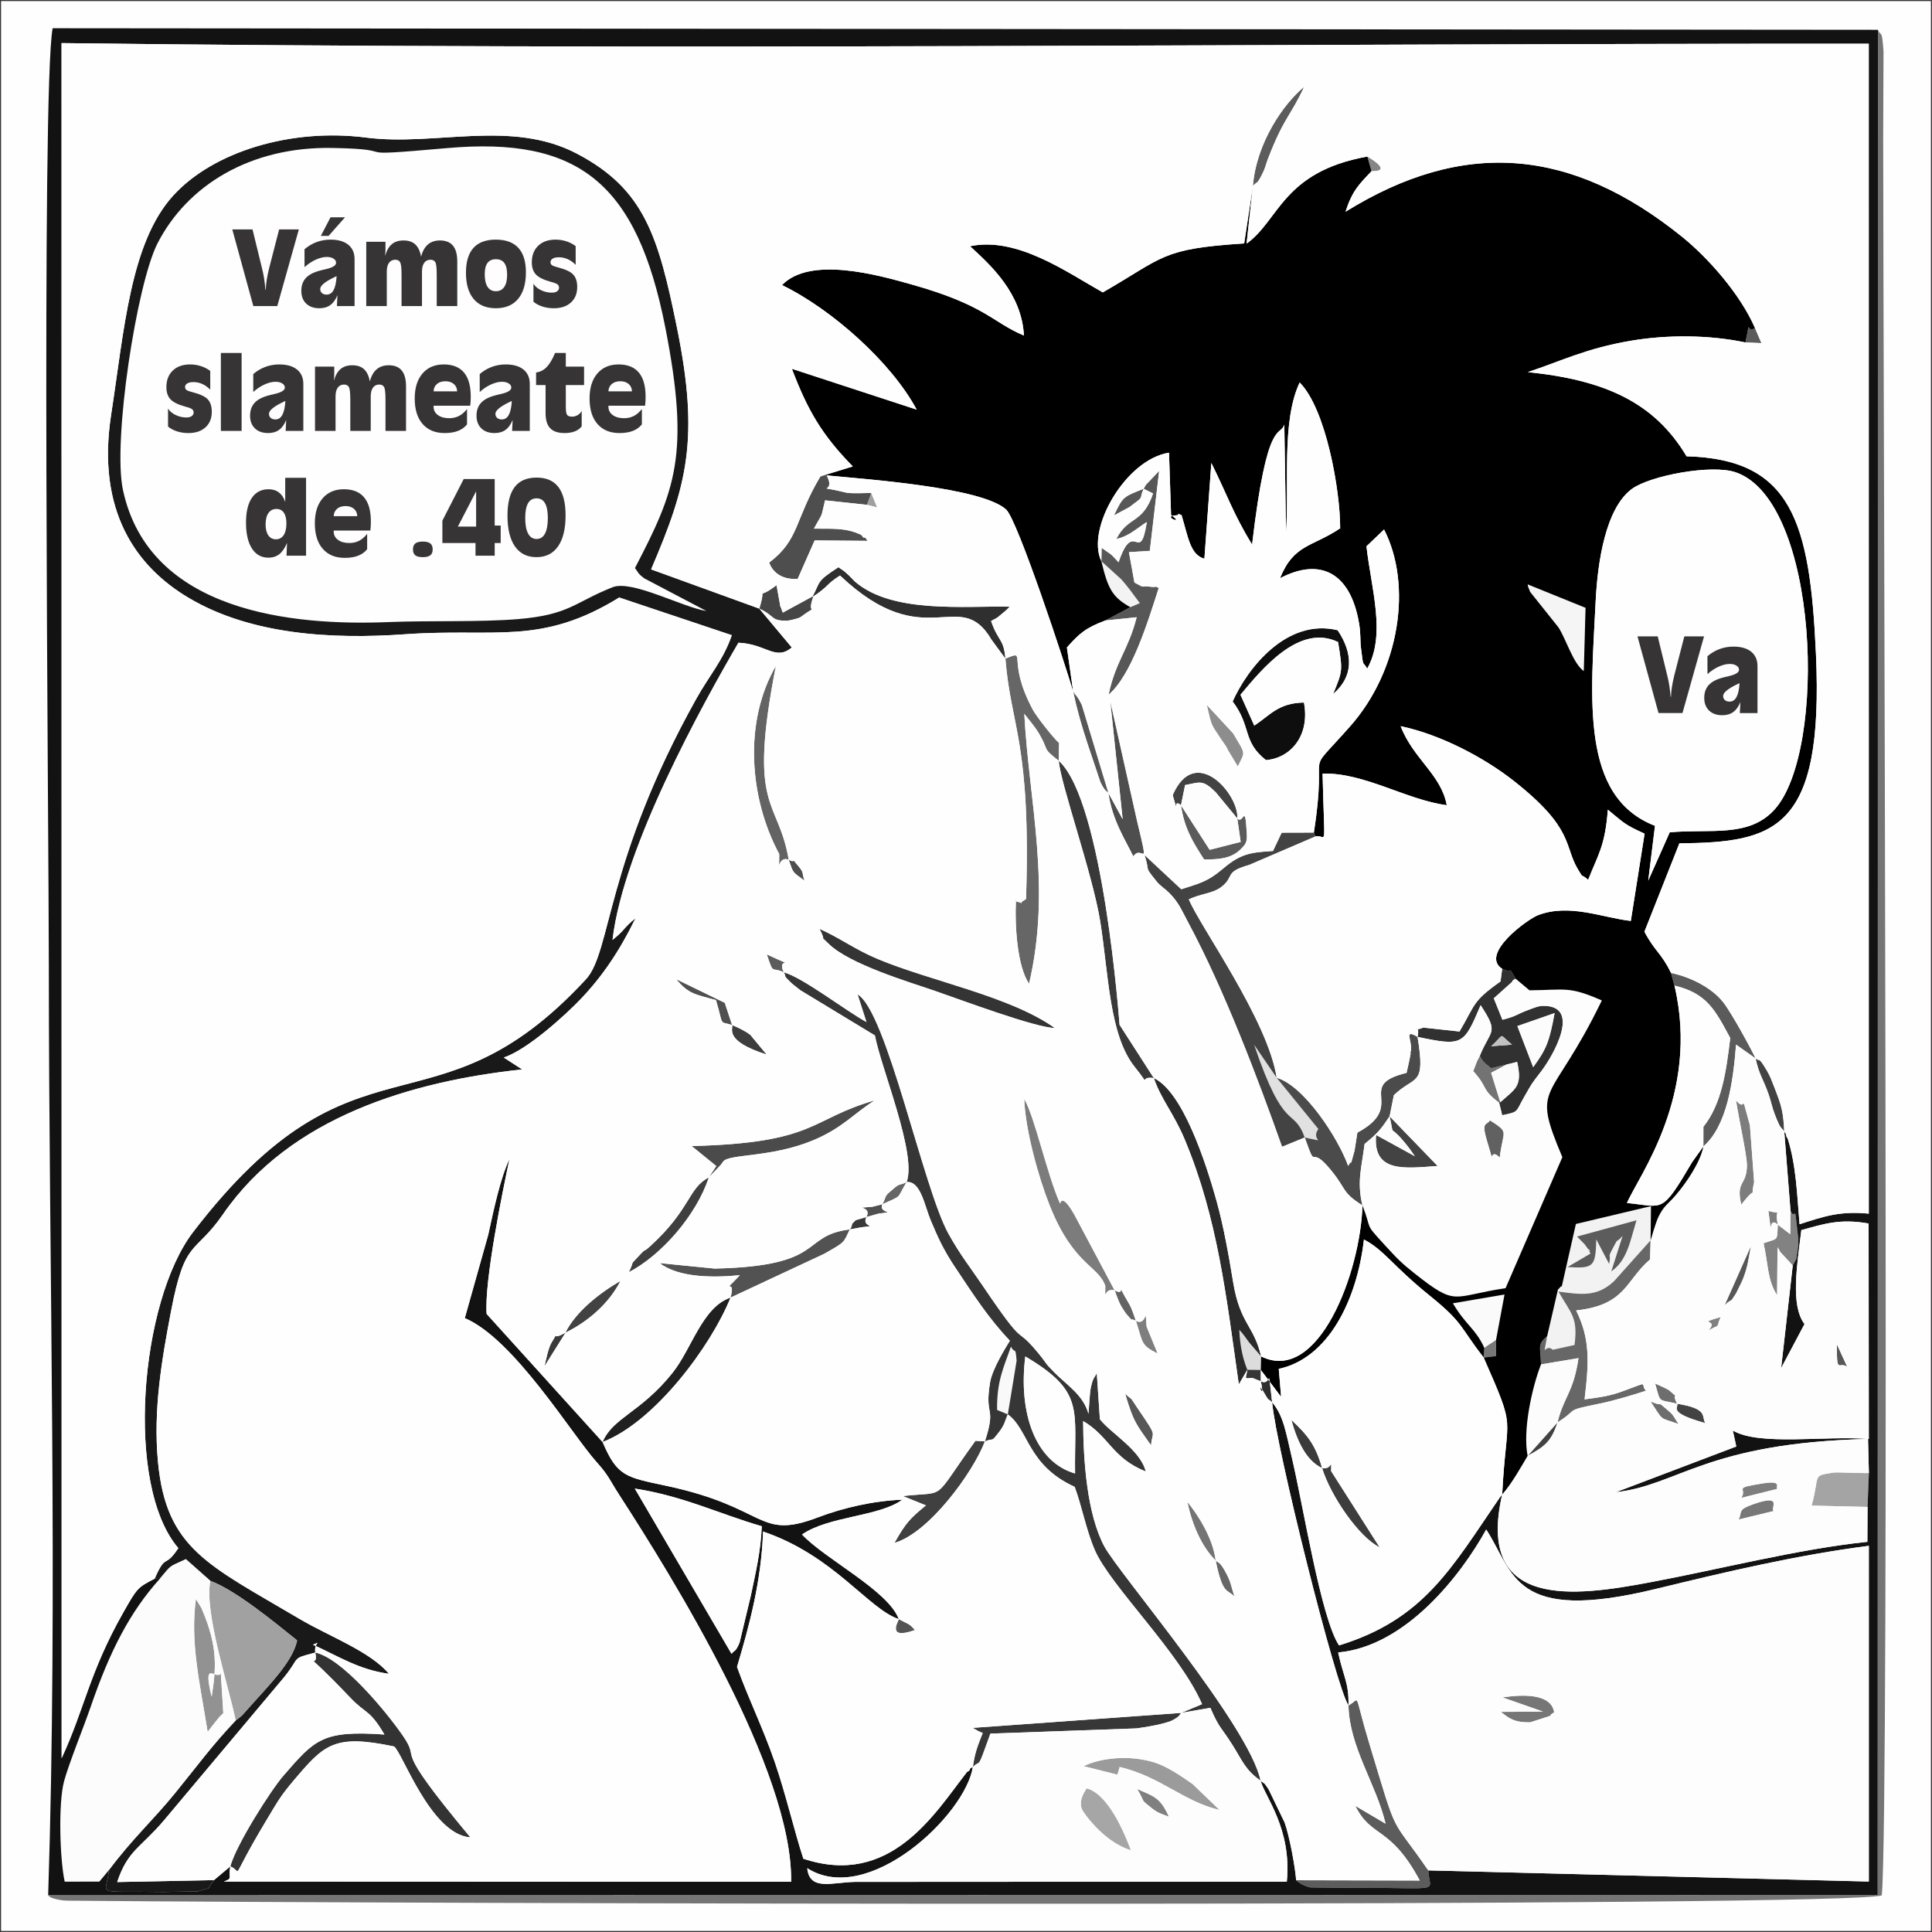 <?xml version="1.0" encoding="UTF-8"?>
<!DOCTYPE svg PUBLIC "-//W3C//DTD SVG 1.1//EN" "http://www.w3.org/Graphics/SVG/1.1/DTD/svg11.dtd">
<!-- Creator: CorelDRAW 2017 -->
<svg xmlns="http://www.w3.org/2000/svg" xml:space="preserve" width="182mm" height="182mm" version="1.1" style="shape-rendering:geometricPrecision; text-rendering:geometricPrecision; image-rendering:optimizeQuality; fill-rule:evenodd; clip-rule:evenodd"
viewBox="0 0 18200 18200"
 xmlns:xlink="http://www.w3.org/1999/xlink">
 <defs>
  <style type="text/css">
   <![CDATA[
    .str0 {stroke:#373435;stroke-width:20;stroke-miterlimit:22.926}
    .fil0 {fill:#FEFEFE}
    .fil66 {fill:black}
    .fil5 {fill:#0E0E0E}
    .fil64 {fill:#121212}
    .fil1 {fill:#191919}
    .fil38 {fill:#202020}
    .fil48 {fill:#2B2B2B}
    .fil18 {fill:#2E2E2E}
    .fil41 {fill:#2F2F2F}
    .fil56 {fill:#313131}
    .fil57 {fill:#333333}
    .fil54 {fill:#343434}
    .fil59 {fill:#363636}
    .fil45 {fill:#373737}
    .fil52 {fill:#393939}
    .fil23 {fill:#3A3A3A}
    .fil34 {fill:#3B3B3B}
    .fil33 {fill:#3D3D3D}
    .fil10 {fill:#3F3F3F}
    .fil36 {fill:#404040}
    .fil32 {fill:#424242}
    .fil58 {fill:#434343}
    .fil28 {fill:#464646}
    .fil53 {fill:#4B4B4B}
    .fil46 {fill:#4E4E4E}
    .fil27 {fill:#505050}
    .fil43 {fill:#525252}
    .fil20 {fill:#545454}
    .fil47 {fill:#575757}
    .fil40 {fill:#5B5B5B}
    .fil49 {fill:#5C5C5C}
    .fil51 {fill:#616161}
    .fil37 {fill:#636363}
    .fil55 {fill:#666666}
    .fil50 {fill:#676767}
    .fil60 {fill:#6E6E6E}
    .fil11 {fill:#737373}
    .fil24 {fill:#747474}
    .fil2 {fill:#757575}
    .fil25 {fill:#767676}
    .fil14 {fill:#777777}
    .fil17 {fill:#787878}
    .fil42 {fill:#7C7C7C}
    .fil26 {fill:#7D7D7D}
    .fil29 {fill:#7E7E7E}
    .fil13 {fill:gray}
    .fil16 {fill:#818181}
    .fil30 {fill:#828282}
    .fil19 {fill:#868686}
    .fil21 {fill:#8D8D8D}
    .fil39 {fill:#929292}
    .fil35 {fill:#9B9B9B}
    .fil15 {fill:#A0A0A0}
    .fil3 {fill:#A1A1A1}
    .fil7 {fill:#A4A4A4}
    .fil8 {fill:#A6A6A6}
    .fil61 {fill:#C1C1C1}
    .fil12 {fill:gainsboro}
    .fil9 {fill:#E1E1E1}
    .fil4 {fill:#F2F2F2}
    .fil22 {fill:#F3F3F3}
    .fil6 {fill:whitesmoke}
    .fil31 {fill:#F9F9F9}
    .fil44 {fill:#FAFAFA}
    .fil63 {fill:#FBFBFB}
    .fil62 {fill:#FCFCFC}
    .fil65 {fill:#FDFDFD}
    .fil67 {fill:#FEFEFE}
    .fil68 {fill:#373435;fill-rule:nonzero}
   ]]>
  </style>
 </defs>
 <g id="Capa_x0020_1">
  <rect class="fil0 str0" width="18200" height="18200"/>
  <path class="fil1" d="M6654.8 5755.85c-222.04,-34.11 -702.49,-295.83 -883.66,-224.14 -361.7,143.12 -403.64,259.73 -891.23,300.4 -357.1,29.78 -835.23,12.22 -1221.22,28 -899.52,36.78 -2252.87,-92.01 -2500.41,-1244.26 -98.88,-460.28 129.8,-1942.61 326.05,-2324.3 281.68,-547.85 875.73,-911.37 1644.45,-897.89 724.69,12.71 52.2,92.65 1082.32,1.48 1242.74,-109.99 1790.14,331.53 2057.24,1694.39 233.6,1191.88 93.6,1530.67 -286.89,2261.52 34.59,43.71 20.41,45.34 86.95,96.8l586.4 308zm-5197.8 9115.8l47.75 1.8c120.56,-142.45 79.32,-106.67 246.25,-185.53l230.77 204.58c237.25,86.01 617.82,400.6 817.04,560.67 -42,205.81 -276.54,432.2 -480.71,663.86 -57.33,65.05 -34.58,38.67 -98.08,90.38 -234.91,249.96 -334.64,393.7 -570.93,684.44 -205.1,252.37 -401.48,428.03 -623.21,724.79 -22.24,249.88 -165.91,194.99 512.91,206.24l324.36 -5.24c161.3,-54.72 61.38,8.46 152.55,-106.62l-911.62 18.35c100.47,-302.12 222.37,-322.09 442.8,-583.65l1132.36 -1349.16c156.21,-194.09 57.67,-167.44 290.9,-228.85 -14.5,-97.56 68.83,-108.74 -22.1,-74.26 246.24,111.65 432.65,235.52 716.2,274.23 -177.67,-212.11 -567.78,-354.42 -842.58,-517.12 -859.51,-508.91 -1255.56,-658.2 -1333.29,-1478.5 -46.49,-490.62 35.97,-964.83 122.58,-1418.52 133.11,-697.26 221.98,-526.52 490.17,-915.21 635.56,-921.14 1785.78,-1252.59 2817.81,-1364.08l-173.54 -112.2c227.43,-74.06 594.54,-413.54 723.49,-548.84 207.03,-217.25 367.37,-454.3 518.43,-763.96 -117.71,94.33 -94.32,106.97 -217.28,205.04 103.82,-878.85 849.24,-2220.28 1186.39,-2799.61 261.07,11.08 348.91,173.93 502.51,44.67l-306.23 -366.12 -1019.06 -369.72c339.28,-790.06 456.19,-1227.73 245.17,-2269.48 -176.91,-873.35 -309.93,-1313.94 -944.06,-1646.69 -621.84,-326.32 -1333.43,-67.38 -1986.26,-151.52 -708.19,-91.28 -1441.47,133.23 -1817.47,547.18 -403.24,443.92 -461.21,1265.83 -584.21,2064.6 -139.17,903.87 233.33,1429.88 731.98,1725.37 584.13,346.14 1342.23,391.44 2038.88,341.9 846.72,-60.23 1274.38,111 2015.64,-346.06l1060.63 355.03c-80.87,235.03 -212.39,379.36 -334.89,598.87 -853.63,1529.55 -800.08,2383.52 -1038.88,2641.75 -1444,1561.39 -2156.61,367.7 -3700.56,2381.22 -501.07,653.47 -647.41,2387.24 -139.56,2978.26 -133.16,201.09 -113.21,37.01 -223.05,287.71z"/>
  <path class="fil2" d="M453.68 17853.51c12.61,6.09 -1.25,26.34 129.05,47.66 29.85,4.89 124.95,4.07 159.72,4.4 3007.77,28.31 16702.74,63.61 16984.64,-51.2 74.26,-777.43 13.09,-14350.74 13.09,-16556.66l3.04 -813.49c-16.12,-222.36 -20.66,-129.41 -52.45,-203.4l-2.46 17570.19 -17234.63 2.5z"/>
  <path class="fil3" d="M2220.02 16207.41c63.5,-51.71 40.75,-25.33 98.08,-90.38 204.17,-231.66 438.71,-458.05 480.71,-663.86 -199.22,-160.07 -579.79,-474.66 -817.04,-560.67 -61.81,289.04 176.68,1005.61 238.25,1314.91z"/>
  <path class="fil4" d="M15416.24 11495.39c-61.08,201.62 -89.35,380.17 -237.43,481.19l106.32 -333.05c-72.1,78.67 -33.51,3.93 -92.46,116.05 -54.61,103.86 -12.25,35.47 -34.14,146.95l-120.99 -230.63c-6.91,261.06 -25.69,274.33 -271.32,260.17l215.53 -126.42c-49.75,-116.15 51.93,61.75 -54.58,-89.02l-71.02 -71.99 560.09 -153.25zm-841.02 1089.88c-43.14,247.05 -27.16,58.98 52.71,129.92l204.37 -44.8c35.03,-262.67 -34.44,-297.33 -151.12,-503.18 211.32,27.47 361.06,54.57 524.16,-98.78l343.86 -384.27 3.59 -322 -707.25 168.05 -133.49 590.17c-5.76,-13.36 -21.06,18.73 -35.36,26.47l-101.47 438.42z"/>
  <path class="fil5" d="M11612.02 6608.04c179.94,238.68 89.44,375.97 313.34,552.32 229.63,-17.37 417.64,-227.54 358.2,-542.23 -242.32,4.28 -317.39,118.29 -467.92,217.37l-129.98 -290.35c197.74,-236.59 551.5,-675.21 919.36,-496.79 43.07,268.74 45.59,266.95 -46.84,489.31 191.93,-162.68 192.79,-377.17 42.88,-600.84 -480.68,-116.74 -850.83,360.3 -989.04,671.21z"/>
  <path class="fil6" d="M14919.83 6321.94l16.52 -596.21 -544.94 -220.58c3.39,37.46 16.32,42.59 21.77,69.06l268.38 336.47c72.48,112.55 138,340.52 238.27,411.26z"/>
  <path class="fil7" d="M17592.76 14195.92l12.74 -319.84c-68.17,3.34 -302.15,-9.31 -333.22,-4.27 -210,34.11 -124.16,13.26 -206.49,311.57l526.97 12.54z"/>
  <path class="fil8" d="M10236.3 16846.77c-10.46,19.84 -79.29,104.83 -44.95,196.86 6.48,17.33 191.74,301.97 461.95,386.88 -94.03,-259.63 -247.12,-543.48 -417,-583.74z"/>
  <path class="fil9" d="M12291 10715.48c236.86,48.09 48.13,32.35 128.16,-80.07l-392.43 -482.5 -212.02 -310.07c287.9,849.78 367.41,575.35 476.29,872.64z"/>
  <path class="fil10" d="M6677.15 11091.49c-197.31,102.4 -167.71,298.39 -553.64,649.1 -73.66,66.95 -34.28,13.15 -93.41,77.62 -115.94,126.41 -40.75,31.66 -106.37,166.37 309.33,-160.74 638.7,-540.17 753.42,-893.09z"/>
  <path class="fil11" d="M14122.22 10388.52l11.33 -5.52 -86.7 -277.1 147.84 -78.44 -149.67 36.69c-16.85,-23.81 -74.57,-45.02 -104.63,-118.3 -8.86,16.36 -22.24,42.42 -25.7,49.71l-36.53 94.75c147.7,162.82 66.36,161.26 244.06,298.21z"/>
  <path class="fil12" d="M11750.42 12903.45l126.73 1.93 3.06 -127.54 -113.44 -132.25c-45.08,-60.39 -48.06,-70.61 -92.44,-118.41 7.98,171.23 39.24,286.5 76.09,376.27z"/>
  <path class="fil13" d="M11011.43 17114.03c-81.86,-182.25 -138.04,-189.68 -298.71,-261.35 89.17,152.17 18.4,84.41 142.51,184.75 59.38,48.01 108.98,56.64 156.2,76.6z"/>
  <path class="fil14" d="M13983.09 12698.02l-6.86 90.02 117.66 -13.16 -0.32 -154.38c-35.21,28.24 -76.85,47.03 -110.48,77.52z"/>
  <polygon class="fil15" points="8207.33,4643.83 8166.92,4755.65 8263.35,4780.02 "/>
  <path class="fil16" d="M16092.55 12534.32c128.79,-73.59 63.89,-4.97 116.61,-127.72 -247.66,73.54 -4.15,10.78 -116.61,127.72z"/>
  <path class="fil17" d="M16378.23 14314.38l329.49 -79.77c-30.89,-29.63 91.04,-163.71 -189.92,-65.16 -156.55,54.9 -101.28,71.27 -139.57,144.93z"/>
  <path class="fil18" d="M11983.87 13209.97l-17.19 -152.09c-16.87,-164.75 0.29,-0.1 -89.05,-45.49 45.66,220.35 -53.18,-33.9 24.83,98.35 59.33,100.6 32.42,54.07 81.41,99.23z"/>
  <path class="fil19" d="M12920.39 1612.69c194.24,4.01 6.77,-111.74 -39.21,-137.99l39.21 137.99z"/>
  <path class="fil20" d="M8466.75 15252.58c3.84,7.78 -127.4,204.05 152.05,102.89 -53.16,-63.62 -66.28,-56.07 -152.05,-102.89z"/>
  <path class="fil21" d="M11660.4 7220.43c71.82,-148.29 77.47,-104.5 -43.04,-311.13l-249.91 -270.14c50.17,211.96 37.32,175.4 138.56,328.81l44.49 63.9c5.79,9.57 12.34,26.06 17.99,35.83l91.91 152.73z"/>
  <path class="fil22" d="M10648.11 5719.89l89.27 -38.21c-71.08,-95.93 -107.82,-148.4 -172.1,-222.15l-190.25 -172.8c62.87,262.57 104.24,338.4 273.08,433.16z"/>
  <path class="fil23" d="M5129.48 12870.37l199.26 -317.85c-156.39,92.04 -48.7,-39.6 -130.98,91.35 -32.47,51.67 -52.53,158.57 -68.28,226.5z"/>
  <path class="fil24" d="M11451.98 14700.84c-24.69,-211 -168.05,-432.41 -266.21,-552.26 42.39,210.18 133.67,420.96 266.21,552.26z"/>
  <path class="fil25" d="M14535.94 16123.98l-397.53 2.18c68.95,55.55 123.75,103.2 278.75,98.16l187.65 -60.81c7.79,-21.11 23.43,-22.4 35.71,-32.72 -25.07,-171.62 -274.86,-173.1 -486.24,-140.57l381.66 133.76z"/>
  <path class="fil26" d="M16403.27 11348.64c171.82,-224.21 75.22,-8.23 121.28,-212.4l-39.64 -535.19c-100.06,-366.67 -20.12,-106.78 -130.92,-234.32 21.86,152.51 103.92,518.86 102.64,612.73 -2.63,195.37 -107.1,139.86 -53.36,369.18z"/>
  <path class="fil26" d="M16747.41 11536.74c-35.22,-168.51 52.25,-89 -88.92,-130.11 45.54,323.72 -13.33,33.2 88.92,130.11z"/>
  <path class="fil27" d="M6896.54 9655.69l-68.77 -208.78 -457 -222.3c116.07,141.05 178.48,141.62 373.92,196.61 76.02,256.11 23.56,195.1 151.85,234.47z"/>
  <path class="fil27" d="M8161.49 11464.82l115.12 -32.07c189.03,-23.98 -7.77,2.49 36.65,-88.71l-97.41 24.47c-210.01,16.64 8.38,-14.06 -54.36,96.31z"/>
  <path class="fil28" d="M7152.7 5733.23c151.65,69.73 104.18,117.18 263.72,113.85 16.75,-0.34 106.74,-20.3 124.58,-33.54 201.8,-149.78 41.53,19.04 123.75,-200.78l-290.6 158.01c-12.43,-29 -21.36,-64.71 -22.54,-55.87l-36.51 -202.57c-210.51,160.77 -86.05,-25.23 -162.4,220.9z"/>
  <path class="fil29" d="M16403.48 14110.59l338.09 -84.53c-15.95,-17.96 52.92,-82.32 -135.87,-52.05 -295.69,47.43 -139.89,39.21 -202.22,136.58z"/>
  <path class="fil29" d="M10700.4 12442.45c68.82,212.22 44.05,227.66 204.84,308.28l-104.06 -254.64c-15.06,-222.89 8.1,4.12 -100.78,-53.64z"/>
  <path class="fil30" d="M16747.41 11536.74c-7.97,157.74 8.04,124.98 -134.31,174.91 47.41,211.88 35.18,345.71 127.62,489.78l4.31 -456.58c0.01,15.08 15.13,18.68 20.79,44.3l122.41 132.08 32.45 -59.87c11.85,-86.9 26.91,-124.07 16.93,-215.7 -40.6,-372.82 -13.55,-123.88 -70.61,-240.52l-2.75 221.11 -116.84 -89.51z"/>
  <path class="fil31" d="M9493.88 13324.16l83.04 -506.49c-12.35,-145.6 -13.63,-55.63 -53.75,-132.15 -61.47,182.39 -134.96,316.81 -130.11,596.47l100.82 42.17z"/>
  <path class="fil32" d="M11125.17 7586l38.51 -190.22c140.67,-26.29 163.92,-55.84 289.06,67.96l202.75 245.98c19.89,-220.99 -395.54,-710.4 -608.55,-219.01 68.64,224.26 -9.08,17.71 78.23,95.29z"/>
  <path class="fil32" d="M5325.66 12554.82c217.24,-106.07 414.16,-279.81 519.22,-488.27 -201.07,116.82 -421.45,290.66 -519.22,488.27z"/>
  <path class="fil32" d="M14390.86 13714.59c161.32,-88.12 222.5,-133.83 281.7,-315.61l-281.7 315.61z"/>
  <path class="fil33" d="M12454.58 13829.74c78.81,260.32 347.44,651.78 542.14,746.53l-456.87 -717.61c0,-137.65 12.76,-7.67 -85.27,-28.92z"/>
  <path class="fil33" d="M6896.54 9655.69c12.7,36.16 -80.51,149.11 325.49,278.57l-152.8 -184.6c-48.91,-38.95 -112.06,-66.96 -172.69,-93.97z"/>
  <path class="fil34" d="M12454.58 13829.74c-62.83,-222.05 -139.15,-312.88 -289.81,-454.24 55.51,203 141.29,385.35 289.81,454.24z"/>
  <path class="fil35" d="M10207.58 16637.99l318.76 80.08c1.48,-4.74 8.84,-28.63 10.32,-33.48l10.92 -39.01c389.4,92.31 602.75,326.91 940.94,404.86l-252.51 -243.28c-114.18,-80.48 -240.25,-165.27 -354.36,-202.18 -239.51,-77.44 -515.15,-45.32 -674.07,33.01z"/>
  <path class="fil36" d="M9278.24 13578.25l-89.27 -5.63c-422.69,584.59 -254.2,472.97 -685.04,520.41l218.36 88.14c-148.46,122.48 -188.18,161.58 -296.31,353.6 321.91,-91.95 736.92,-656.31 852.26,-956.52z"/>
  <path class="fil37" d="M7429.98 8099.24c-99.15,-585.3 -390.55,-451.79 -120.7,-1826.52 -303.5,522 -254.27,1241.32 31.43,1773.04 0,224.66 -21.29,8.04 89.27,53.48z"/>
  <path class="fil37" d="M10700.4 12442.45c-13.54,-38.9 -38.54,-116.57 -59.11,-151.6 -162.86,-277.42 -10.08,-68.38 -140.7,-134.31 17.03,45.43 38.32,110.2 65.12,154.2 8.3,13.63 36.31,57.88 46.17,69.24 75.29,86.75 25.97,28.06 88.52,62.47z"/>
  <path class="fil38" d="M5676.58 13584.15c488.87,-187.05 1021.34,-901.71 1205.32,-1360.38 -265.07,88.39 -364.48,480.03 -545.41,707.35 -299.91,376.76 -563.68,421.79 -659.91,653.03z"/>
  <path class="fil39" d="M2080.39 15765.28c-48.13,64.25 -174.49,-142.21 -86.59,218.69 39.81,-261.12 66.82,-461.16 -97.13,-837.61l-51.13 -83.14c-56.06,412.36 38.82,797.61 110.46,1251.54 12.09,-15.95 28.21,-36.78 36.67,-47.43l58.28 -73.4c4.24,-5.17 15.17,-18.35 18.6,-22.42 5.62,-6.64 22.58,-21.5 33.99,-32.41l-23.15 -373.82z"/>
  <path class="fil40" d="M15774.08 9284.59c305.06,73.06 381.54,227.63 525.21,493.92 -38.48,323.67 -82.03,622.14 -252.83,836.02l-0.15 185.22c224.18,-195.83 280.17,-607.03 307.88,-958.87l183.53 129.51c-22.46,-54.91 -221.11,-421.66 -302.5,-526.29 -104.5,-134.35 -297.79,-236.96 -494.21,-279.08l33.07 119.57z"/>
  <path class="fil40" d="M11655.49 7709.72l32.09 221.09 -292.13 74.66 -270.28 -419.47c29.92,206.05 101.23,331.2 217.29,509.78 110.35,0.6 246.95,1.25 342.59,-92.96 45.49,-44.81 65.03,-66.47 60.62,-144.19 -17.94,-316.59 -30.64,-85.23 -90.18,-148.91z"/>
  <path class="fil40" d="M16442.65 3226.11l150.78 6.13 -60.51 -141.36c-91.59,56.02 -36.44,-121.96 -90.27,135.23z"/>
  <path class="fil41" d="M7650.25 5626.38c168.89,-111.01 124.79,-117.15 263.12,-204.55 807.04,765.32 1125.51,88.88 1426.7,604.27l131.12 178.74c-16.57,-194.17 -65.84,-154.76 -135.02,-354.93 16.21,-8.19 54.21,-28.03 63.68,-35.52l73.07 -60.91c9.4,-8.01 26.16,-25.49 39.28,-38.18 -414.94,-10.28 -1104.3,69.73 -1458.1,-236.64 -8.74,-7.57 -19.28,-20.9 -27.85,-28.58 -8.71,-7.81 -19.92,-21.36 -28.41,-28.89 -67.82,-60.07 -23.08,-25.37 -99.83,-77.79 -217.35,140.06 -164.91,134.53 -247.76,282.98z"/>
  <path class="fil42" d="M10500.59 12156.54l-377.09 -709.01c-124.75,-222.23 -133.79,-105.81 -137.57,-110.04 -123.2,-274.79 -241.02,-828.01 -337.98,-985.24 11.98,295.37 132.94,733.2 240.21,1003.33 223.78,563.54 459.39,566.57 524.01,758.59 0,172.35 -16.4,7.8 88.42,42.37z"/>
  <path class="fil43" d="M6881.9 12223.77l882.71 -412.65c202.64,-114.24 179.57,-103.04 240.48,-229.73 -473.09,59.75 -211.29,345.78 -1272.89,368.98l-517.18 -51.48c180.09,140.72 519.7,137.75 755.04,113.66 -203.6,215.95 -28.81,-3.99 -88.16,211.22z"/>
  <path class="fil44" d="M13983.09 12698.02c33.63,-30.49 75.27,-49.28 110.48,-77.52l79.45 -425.81 -486.28 82.64c119.06,204.19 212.51,237.14 296.35,420.69z"/>
  <path class="fil45" d="M9164.61 16645.66c80.8,-79.63 34.08,51.5 165.23,-314.47l1376.8 -49.22c63.41,-8.57 184.11,-28.07 244.06,-45.1 17.49,-4.96 66.26,-17.86 80.82,-24.73 85.06,-40.14 83.95,-65.01 95.21,-76.2l-1964.09 141.11c202.27,117.37 -33.8,-34.04 94.43,49.15 -35.71,93.88 -73.91,174.62 -92.46,319.46z"/>
  <path class="fil46" d="M8166.92 4755.65l40.41 -111.82c-41.49,-0.04 -191.18,7.65 -234.88,-3.08 -341.98,-83.99 -84.43,27.1 -185.13,-162.42l-59.08 9.52c-246.35,414.02 -194.79,592.7 -482.61,812.07 3.85,5.51 46.56,166.54 268.59,153.67l160.08 -362.7 499.14 4.07c-10.48,-10.07 -24.87,-43.06 -30.2,-30.61 -5.18,12.14 -23.85,-22.52 -31.38,-26.12 -147.95,-70.54 -276.53,-55.33 -444.39,-58.16 90.02,-166.41 60.67,-81 104.78,-266.72l394.67 42.3z"/>
  <path class="fil46" d="M10442.48 7472.28c32.46,247.28 158.08,439.85 233.52,595.09 83.74,-122.66 156.28,169.26 34.36,-338.98l-251.38 -1123.82 116.77 1112.35 -133.27 -244.64z"/>
  <path class="fil46" d="M7429.98 8099.24c46.12,132.46 30.49,108.75 149.17,197.2 -29.63,-78.86 -0.47,-68.35 -55.64,-134.33 -90.61,-108.34 -8.83,-18.5 -93.53,-62.87z"/>
  <path class="fil47" d="M10773.44 4604.22l88.66 44.73c-99.97,292.79 -233.52,206.97 -345.72,428.13 114.77,-23.81 185.78,-94.5 287.32,-159.95 -66.91,419.81 -121.28,-47.15 -266.54,378.98 -89.64,-96.63 -59.86,-63.75 -159.92,-135.49l-2.21 126.11 190.25 172.8c64.28,73.75 101.02,126.22 172.1,222.15l-89.27 38.21 -234.99 125.06 294.54 -30.31c-77.84,307.38 -197.92,412.48 -264.48,729.39 213.65,-181.25 364.89,-668.98 472.66,-1005.91 -49.11,-23.35 -15.51,-2.83 -70.33,-10.14 -120.25,-16.04 -37.55,24.3 -158.84,-40.34l-51.78 -286.23 196.62 -12.2 88.03 -753.52 -125.88 132.17c-4.09,6.3 -13.38,24.32 -20.22,36.36z"/>
  <path class="fil47" d="M10442.48 7472.28l-251.4 -832.48c-40.85,-82.65 -49.23,-79.26 -81.59,-124.3 37.94,178.41 80.82,324.87 136.45,494.06l119.95 358.05c45.17,91.4 52.48,76.65 76.59,104.67z"/>
  <path class="fil47" d="M10843.62 13615.98c9.11,-147.15 72.54,-57.12 -128.36,-351.86 -84.98,-124.67 -23.51,-51.81 -115.64,-134.3 78.26,269.68 108.22,293.14 244,486.16z"/>
  <path class="fil47" d="M16246.2 12296.05c91.31,-86.35 34,2.69 108.72,-113.02 4.71,-7.28 58.99,-120.91 59.39,-121.91 48.57,-119.95 55.78,-189.44 79.75,-323l-247.86 557.93z"/>
  <path class="fil47" d="M10773.44 4604.22c-191.92,76.8 -194.89,71.65 -279.48,251.3 19.49,-10.45 145.82,-78.61 146.07,-78.78 155.36,-115.31 83.06,-60.79 133.41,-172.52z"/>
  <path class="fil47" d="M17401.9 12876.71l-97.22 -211.48c-4.4,295.25 19.58,152.25 97.22,211.48z"/>
  <path class="fil48" d="M11750.42 12903.45c-36.85,-89.77 -68.11,-205.04 -76.09,-376.27 44.38,47.8 47.36,58.02 92.44,118.41l113.44 132.25c-68.24,-294.35 -199.53,-305.76 -263.8,-700.4 -42.17,-258.93 -89.57,-522.73 -153.13,-752.97 -107.49,-389.3 -324.74,-1042.8 -593.88,-1168.88 69.27,202.77 187.84,331.4 291.98,580.75 309.97,742.23 390.82,1477.71 508.77,2305.42l80.27 -138.31z"/>
  <path class="fil49" d="M12210.17 17712.36c11.67,7.5 45.98,46.98 134.57,67.54l428.51 4.05c842.11,-2.74 691.33,50.04 681.67,-164.39 -371.27,-537.71 -276.56,-272.25 -553.69,-1188.37 -157.69,-521.3 -78.44,-425.22 -198.13,-366.13 6.61,390.16 261.67,742.58 349.49,1114.58l-284.73 -167.47c151.58,307.46 327.6,182.41 606.61,702.88l-1164.3 -2.69z"/>
  <path class="fil49" d="M14856.15 11648.64l71.02 71.99c106.51,150.77 4.83,-27.13 54.58,89.02l-215.53 126.42c245.63,14.16 264.41,0.89 271.32,-260.17l120.99 230.63c21.89,-111.48 -20.47,-43.09 34.14,-146.95 58.95,-112.12 20.36,-37.38 92.46,-116.05l-106.32 333.05c148.08,-101.02 176.35,-279.57 237.43,-481.19l-560.09 153.25z"/>
  <path class="fil49" d="M11802.62 1752.7c47.78,-54.39 32.87,-1.92 92.41,-121.82 25.83,-51.98 29,-81.52 49.46,-134.49 152.62,-395.15 209.58,-395.46 341.07,-678.4 -193.69,157.55 -451.19,528.82 -482.94,934.71z"/>
  <path class="fil49" d="M7382.66 9159.16c-73.46,-163.03 153.49,-20.61 -159.13,-168.57 67.27,202.31 39.94,111.04 159.13,168.57z"/>
  <path class="fil50" d="M14575.22 12585.27c-94.16,87.25 -64.58,87.91 -58.4,267.49l352.91 -58.7c-47.42,325.98 -138.48,362.07 -197.17,604.92 212.83,-133.16 49.16,-104.91 398.59,-177.04 142.97,-29.53 323.65,-84.29 434.43,-121.03 -63.81,-66.95 55.01,-95.63 -218.44,4.71 -125.94,46.22 -211.6,56.59 -359.9,76.67 43.04,-359.99 51.24,-572.84 -79.62,-837.55 471.97,-51.33 465.14,-284.07 696.62,-480.66l4.96 -179.92 -343.86 384.27c-163.1,153.35 -312.84,126.25 -524.16,98.78 116.68,205.85 186.15,240.51 151.12,503.18l-204.37 44.8c-79.87,-70.94 -95.85,117.13 -52.71,-129.92z"/>
  <path class="fil50" d="M11451.98 14700.84c67.42,331.71 110.66,264.67 176.87,340.64 -32.39,-104.45 -34.01,-137.19 -73.4,-212.84 -66.31,-127.35 -79.51,-103.67 -103.47,-127.8z"/>
  <path class="fil51" d="M14128.29 10904.18c29.97,-262.41 97.52,-228.82 -92.11,-350.53 -34.94,51.32 -82.34,9.39 -29.53,190.2 83.19,284.85 10.26,51.24 121.64,160.33z"/>
  <path class="fil52" d="M10869.4 10155.59l-322.89 -501.79c-1.01,-3.61 -150.36,-2106.77 -572.32,-2486.56 13.01,207.09 318.51,1066.06 389.91,1510.73 78.97,491.72 83.95,1071.51 324.67,1371.98 171.56,214.15 23.37,82.47 180.63,105.64z"/>
  <path class="fil52" d="M8005.09 11581.39l110.75 -20.13c172.47,-19.68 -4.43,5.55 45.65,-96.44l-101.71 29.98c-10.81,16.79 -33.59,24.45 -34.9,45.66 -1.12,18.21 -11.72,28.43 -19.79,40.93z"/>
  <path class="fil53" d="M12026.73 10152.91l392.43 482.5c-80.03,112.42 108.7,128.16 -128.16,80.07 124.24,352.48 27.33,32.03 259.11,322.57 135.8,170.21 92.59,196.03 284.49,317.19 -53.81,-225.22 -7.76,-355.53 20.36,-578.98 127.06,-101.78 161.53,-149.68 235.47,-260.26l40.06 -199c198.79,-192.02 301.7,-71.28 223.27,-549.02 -140.77,-85.02 -41.31,47.17 -64.43,135.9 -108.56,416.68 51.33,-212.06 -17.96,108.35l-21.22 94.38c-494.02,120.61 10.79,308.03 -463.08,562.96 -5.24,27.29 -25.34,164.79 -26.92,170.3 -64.88,225.45 -1.43,38.22 -59.95,143.23 -94.71,-263.75 -415.12,-755.58 -673.47,-830.19z"/>
  <path class="fil53" d="M6677.15 11091.49l111.86 -116.92c5.98,-7.52 19.57,-26.78 24.55,-33.26 55.16,-71.81 449.35,-36.21 838.65,-196.13 285.3,-117.22 393.39,-258.8 588.89,-379.63 -617.03,175.75 -543.45,401.39 -1725.31,430.58l231.81 188.47 -70.45 106.89z"/>
  <path class="fil54" d="M9936.35 9684.05c-419.87,-300.15 -1176,-442.96 -1670.87,-651.34 -219.63,-92.48 -348.41,-195.04 -545.07,-282.49 79.23,157.11 -17.58,37.87 84.84,139.79 195.14,194.21 771.91,365.09 999.85,443.72 239.49,82.61 950.26,348.82 1131.25,350.32z"/>
  <path class="fil55" d="M9974.19 7167.24l2.28 -168.85c-46.51,-36.7 -213.79,-251.04 -245.14,-309.44 -259.05,-482.48 -42.12,-574.93 -260.14,-484.11 51.56,649.4 241.83,781.93 194.56,2264.14 -106.38,62.25 5.61,42.68 -79.74,26.45 -39.72,-7.55 -10.96,-6.2 -14.89,-26.45 -13.17,252.57 11.16,633.64 123.01,798.34 213.45,-911.99 -0.13,-1708.36 -44.96,-2542.74 34.62,46.29 95.09,111.19 143.26,193.98 94.29,162.09 19.98,122.57 181.76,248.68z"/>
  <path class="fil55" d="M8313.26 11344.04c193.86,-89.19 127.74,-41.83 227.13,-208.47 -64.35,34.23 -56.27,5.02 -121.96,60.86 -97.65,83.05 -57.53,51.51 -105.17,147.61z"/>
  <path class="fil56" d="M14046.69 9855.87c139.59,-124.09 60.96,-123.72 196.93,-14.99l-196.93 14.99zm247.47 -189.94l350.58 -122.18c-49.59,272.08 -78.54,339.98 -201.77,509.27l-148.81 -387.09zm-940.4 102.05c423.13,88.56 434.91,78.87 594.1,-298.5 178.16,270.31 93.12,225.11 -7.47,476.37 30.06,73.28 87.78,94.49 104.63,118.3l149.67 -36.69 97.23 -23.95c51.84,232.29 -15.61,251.35 -158.37,379.49l-11.33 5.52 28.78 117.37c162.39,-34.48 122.39,-25.35 207.44,-172.57 80.3,-139.01 54.11,-102.79 162.62,-244.57 105.95,-138.43 387.03,-621.14 10.06,-613.25 -40.24,0.84 -85.62,20.73 -124.06,34.61 -120.03,43.4 -116.01,61.7 -253.79,96.28l-81.49 -202.02 172.59 -154.63c5.54,-21.31 22.04,-20.15 32.87,-30.5 -85.06,-140.17 -9.59,-37.61 -126.24,-92.73l-15.65 118.61c-268.98,191.06 -232.48,211.17 -386.41,471.95l-341.43 -36.97c-115.79,49.06 -25.5,-49.41 -53.75,87.88z"/>
  <path class="fil57" d="M2169.41 17582.03c126.89,48.39 -24.97,173.15 337.9,-430.38 106.23,-176.68 130.62,-226.87 259.06,-378.69 288.41,-340.9 381.03,-438.91 945.31,-320.81 76.73,50.22 345.46,829.82 719.44,856.43 -775.72,-931.5 -448.82,-686.19 -634.24,-955.36 -162.92,-236.54 -578.1,-735.58 -826.74,-785.51 42.64,200.22 -186.17,-116.38 332.62,428.07 145.62,152.84 178.53,105.69 318.53,343.86 -584.72,-41.25 -656.06,47.59 -949.28,385.05 -122.59,141.08 -448.35,655.02 -502.6,857.34z"/>
  <path class="fil58" d="M12291 10715.48c-108.88,-297.29 -188.39,-22.86 -476.29,-872.64l212.02 310.07c-82.53,-542.69 -721.61,-1424.13 -827.46,-1680.28 113.48,-56.37 223.79,-52.53 309.05,-119.53 125.06,-98.27 20.67,-137.79 258.95,-205.08l626.55 -269.34 -16.99 -35.76 -303.15 0.85 -82.07 172.77c-216.32,12.95 -307.49,28 -469.06,165.12 -154.96,131.53 -233.76,141.23 -394.67,195.3l-346.08 -322.61c57.47,178.11 -13.84,88.67 118.39,255.01 24.42,30.71 87.5,74.03 116.29,104.15 89.97,94.13 104.64,142.07 180.8,284.31 334.01,623.79 651.39,1459.24 880.01,2105.32l213.71 -87.66z"/>
  <path class="fil58" d="M13090.43 10516c49,216.87 -13.53,62.09 131.45,234.55 39.68,47.19 60.64,74.25 106.08,141.14l-365.01 -200.26c-31.54,358.9 268.15,315.09 579.8,292.36l-452.32 -467.79z"/>
  <path class="fil58" d="M16808.22 10659.44c-9.17,-185.77 -24.65,-240.02 -90.01,-408.24 -26.31,-67.71 -42.76,-114 -72.85,-164.64 -87.16,-146.73 -63.58,-79.17 -107.64,-116.17 36.48,163 66.67,178.86 124.11,341.49 20.52,58.1 33.8,125.9 56.08,183.07 59.09,151.59 53.79,112.63 90.31,164.49z"/>
  <path class="fil58" d="M15798.06 13223.31c22.75,37.46 -102.09,79.25 266.59,183.03 -39.74,-62.9 34.77,-135.08 -266.59,-183.03z"/>
  <path class="fil59" d="M9658.65 12778.29c563.41,333.41 460.27,498.26 468.75,1102.18 -376.17,-108.42 -535.2,-573.06 -468.75,-1102.18zm-164.77 545.87l-100.82 -42.17c-4.85,-279.66 68.64,-414.08 130.11,-596.47 40.12,76.52 41.4,-13.45 53.75,132.15l-83.04 506.49zm-953.49 -2188.59c132.37,-14.36 170.07,225.33 226.82,359.84 65.89,156.16 117.79,273.6 220.78,428.6 193.83,291.76 325.88,494.9 525.08,706.26 -41.49,68.03 -165.62,265.41 -186.59,393.6 -54.45,332.85 62.22,212.18 -48.24,554.38 94.63,-38.46 51.97,16.64 131.55,-85.84 58.24,-74.99 56.88,-109.32 84.09,-168.25 197.34,141.82 181.69,478.31 629.77,682.35 67.42,179.78 106.88,403.43 189.98,596.1 145.32,336.94 798.89,962.66 1010.1,1450.88l-197 82.45 275.12 -47.88c84.99,197.84 99.88,177.33 211.25,354.96 90.12,143.75 120.18,233.69 261.82,331.04 -105.11,-516.64 -1338.8,-1956.03 -1472.25,-2207.34 -161.11,-303.42 -197.15,-793.03 -199.26,-1179.81 246.18,144.21 270.7,347.16 590.05,475.18 -50.67,-204.35 -324.71,-356.22 -432.15,-492.33l-29.29 -436.15c-22.72,51.18 -35.41,36.39 -58.27,149.33 -8.08,39.94 -15.01,180.6 -20,235.37 -48.99,-176.78 -201.2,-269.07 -319.77,-387.9 -100.38,-100.58 -64.93,-77.23 -155.67,-186.92 -234.67,-283.72 -91.9,3.08 -522.57,-634.06 -111.2,-164.5 -212.8,-291.37 -322.31,-490.08 -237.36,-430.71 -580.54,-2094.79 -854.72,-2251.78l83.26 259.99c-195.65,-106.33 -600.74,-420.91 -779.31,-468.4 33.08,57.84 -13.6,16.87 64.1,93.71 18.98,18.76 63.52,51.81 92.61,75.49l702.29 425.84c61.03,317.66 397.34,1119.56 298.73,1381.37z"/>
  <path class="fil59" d="M11877.63 13012.39l-0.48 -107.01 -126.73 -1.93c-15.73,101.44 -35.21,78.13 49.88,78.13l77.33 30.81z"/>
  <path class="fil60" d="M15798.06 13223.31c-71.15,-150.09 65.13,-1.21 -72.49,-124.86 -12.45,-11.19 -103.99,-52.83 -133.84,-65.56 54.91,193.74 23.67,145.43 206.33,190.42z"/>
  <path class="fil60" d="M15813.65 13415.29c-39.68,-52.03 -40.92,-79.14 -92.02,-121.67 -145.17,-120.83 -15.96,-25.14 -172.68,-91.01 128.51,193.52 72.03,143.41 264.7,212.68z"/>
  <path class="fil61" d="M14243.62 9840.88c-135.97,-108.73 -57.34,-109.1 -196.93,14.99l196.93 -14.99z"/>
  <path class="fil62" d="M1845.54 15063.22l51.13 83.14c163.95,376.45 136.94,576.49 97.13,837.61 -87.9,-360.9 38.46,-154.44 86.59,-218.69l23.15 373.82c-11.41,10.91 -28.37,25.77 -33.99,32.41 -3.43,4.07 -14.36,17.25 -18.6,22.42l-58.28 73.4c-8.46,10.65 -24.58,31.48 -36.67,47.43 -71.64,-453.93 -166.52,-839.18 -110.46,-1251.54zm-340.79 -189.77c-281.68,312.75 -470.58,680.92 -651.02,1206.46 -60.33,175.72 -208.91,543.5 -250.75,701.7 -54.92,207.59 -39.47,734.13 6.55,944.37l326.32 -0.92c35.91,-44.31 46.42,-53.2 90.03,-108.42 221.73,-296.76 418.11,-472.42 623.21,-724.79 236.29,-290.74 336.02,-434.48 570.93,-684.44 -61.57,-309.3 -300.06,-1025.87 -238.25,-1314.91l-230.77 -204.58c-166.93,78.86 -125.69,43.08 -246.25,185.53z"/>
  <path class="fil62" d="M14516.82 12852.76c-88.13,226.53 -173.51,627.28 -125.96,861.83l281.7 -315.61c58.69,-242.85 149.75,-278.94 197.17,-604.92l-352.91 58.7z"/>
  <path class="fil62" d="M14442.97 10053.02c123.23,-169.29 152.18,-237.19 201.77,-509.27l-350.58 122.18 148.81 387.09z"/>
  <path class="fil63" d="M14194.69 10027.46l-147.84 78.44 86.7 277.1c142.76,-128.14 210.21,-147.2 158.37,-379.49l-97.23 23.95z"/>
  <path class="fil64" d="M6891.17 15579.21l-910.94 -1556.33c457.97,70.87 793.3,238.23 1195.87,354.88 -9.2,239.06 -59.88,445.81 -104.15,658.71l-105.12 437.85c-37.33,89.17 -44.33,66.36 -75.66,104.89zm9975.83 -4174.07c57.06,116.64 30.01,-132.3 70.61,240.52 9.98,91.63 -5.08,128.8 -16.93,215.7l-32.45 59.87 -109.42 966.58 220.27 -414.66c-133.15,-174.96 -71.13,-549.29 -29.88,-885.16 211.36,-57.51 361.06,-110.48 633.81,-62.11l1.63 2029.81c-403.55,-33.74 -1031.56,68.4 -1280.99,-80.05l32.56 150.74 -1134.61 430.6c590.88,-65.93 849.79,-463.72 2375.71,-501.57l8.19 320.67 -12.74 319.84 -1.57 328.47c-653.96,67.9 -1400.71,260.93 -2059,383.61 -684.88,127.65 -1633.64,265.81 -1381,-830.26 -8.31,11.25 -20.69,25.93 -25.58,33.08 -454.25,663.65 -712.94,1144.08 -1511.36,1389.26 -170.45,-256.32 -337.46,-1318.31 -444.83,-1770.18 -55.13,-231.99 -77.48,-394.63 -185.55,-519.93 35.54,418.51 603.23,2692.32 719.23,2855.09 5.14,-214.65 -49.52,-273.17 -97.19,-498.31 640.05,-58.16 1158.49,-730.77 1394.68,-1158.03 265.93,408.17 246.71,887.92 1596.71,559.78 672.01,-163.33 1330.31,-319.2 2007.61,-406.38l-0.08 3162.49 -4149.91 -105.05c9.66,214.43 160.44,161.65 -681.67,164.39l-428.51 -4.05c-88.59,-20.56 -122.9,-60.04 -134.57,-67.54 -8.81,-124.4 -61.55,-410.31 -108.06,-542.94l-150.81 -312.01c-50.59,-79.26 -37.93,-47.57 -76.38,-83.35 40.78,152.81 295.85,451.93 247.15,951.53l-4065.23 2.22c-215.21,3.04 -430.83,89.44 -452.32,-128.82 572.97,366.13 1490.31,-502.27 1560.09,-953.33 -9.33,7.77 -25.27,4.91 -28.58,22.3 -3.32,17.45 -22.67,19.19 -27.14,24.96 -305.01,392.68 -719.85,1089.25 -1540.89,816.78 -86.44,-263.19 -165.66,-610.34 -270.23,-912.7 -113.81,-329.13 -247.44,-593.79 -354.73,-894.39 114.26,-383.32 229.48,-806.19 245.3,-1275.05 667.62,226.6 991.97,730.42 1278.41,825.02 -96.5,-267.88 -698.46,-567.6 -911.15,-797.15 251.63,-174.3 725.98,-167.17 944.53,-327.83 -271.05,10.07 -557.25,76.11 -794.91,166.38 -572.55,217.48 -464.82,-92.32 -1428.88,-297.47 -380.89,-81.03 -461.8,-87.61 -599.76,-412.36l-1092.35 -1206.63c-22.2,-312.86 148.43,-1143.59 215.15,-1459.9 -86.46,182.34 -146.53,469.36 -200.44,715.62l-220.58 783.89c461.92,194.6 1007.06,1093.75 1239.53,1353.58 118.47,132.41 121.45,166.12 214.7,310.34 497.56,769.57 1636.07,2595.75 1619.95,3645.87l-5343.43 -2.22c88.32,-32.86 38.94,-25.95 60.3,-142.67l-153.71 128.99c-91.17,115.08 8.75,51.9 -152.55,106.62l-324.36 5.24c-678.82,-11.25 -535.15,43.64 -512.91,-206.24 -43.61,55.22 -54.12,64.11 -90.03,108.42l-326.32 0.92c-46.02,-210.24 -61.47,-736.78 -6.55,-944.37 41.84,-158.2 190.42,-525.98 250.75,-701.7 180.44,-525.54 369.34,-893.71 651.02,-1206.46l-47.75 -1.8c-161.59,83.08 -165.57,88.56 -297.38,321.21 -318.77,562.63 -363.41,905.97 -578.97,1369.89l-0.82 -16156.73c5546.32,70.12 11439.12,4.12 17024.36,5.79l0.2 11020.9c-278.93,-26.49 -426.68,27.94 -652.22,99.74 -22.54,-267.9 -31.07,-552.14 -110.76,-803.82 -2.49,-7.86 -14.1,-17.05 -15.98,-36.01 -1.81,-18.14 -11.62,-22.01 -17.21,-33.18l58.78 745.7zm-16413.32 6448.37l17234.63 -2.5 2.46 -17570.19 -17194.91 -14.76c-108.65,589.14 -35.86,7586.7 -35.86,8826.51 0,2865.01 86.63,5919.62 -6.32,8760.94z"/>
  <path class="fil65" d="M14154.28 15990.22c211.38,-32.53 461.17,-31.05 486.24,140.57 -12.28,10.32 -27.92,11.61 -35.71,32.72l-187.65 60.81c-155,5.04 -209.8,-42.61 -278.75,-98.16l397.53 -2.18 -381.66 -133.76zm-1451.18 74.84c119.69,-59.09 40.44,-155.17 198.13,366.13 277.13,916.12 182.42,650.66 553.69,1188.37l4149.91 105.05 0.08 -3162.49c-677.3,87.18 -1335.6,243.05 -2007.61,406.38 -1350,328.14 -1330.78,-151.61 -1596.71,-559.78 -236.19,427.26 -754.63,1099.87 -1394.68,1158.03 47.67,225.14 102.33,283.66 97.19,498.31z"/>
  <path class="fil65" d="M16378.23 14314.38c38.29,-73.66 -16.98,-90.03 139.57,-144.93 280.96,-98.55 159.03,35.53 189.92,65.16l-329.49 79.77zm25.25 -203.79c62.33,-97.37 -93.47,-89.15 202.22,-136.58 188.79,-30.27 119.92,34.09 135.87,52.05l-338.09 84.53zm-589.83 -695.3c-192.67,-69.27 -136.19,-19.16 -264.7,-212.68 156.72,65.87 27.51,-29.82 172.68,91.01 51.1,42.53 52.34,69.64 92.02,121.67zm-15.59 -191.98c301.36,47.95 226.85,120.13 266.59,183.03 -368.68,-103.78 -243.84,-145.57 -266.59,-183.03zm0 0c-182.66,-44.99 -151.42,3.32 -206.33,-190.42 29.85,12.73 121.39,54.37 133.84,65.56 137.62,123.65 1.34,-25.23 72.49,124.86zm1603.84 -346.6c-77.64,-59.23 -101.62,83.77 -97.22,-211.48l97.22 211.48zm-1192.74 -470.11c-52.72,122.75 12.18,54.13 -116.61,127.72 112.46,-116.94 -131.05,-54.18 116.61,-127.72zm284.9 -668.48c-23.97,133.56 -31.18,203.05 -79.75,323 -0.4,1 -54.68,114.63 -59.39,121.91 -74.72,115.71 -17.41,26.67 -108.72,113.02l247.86 -557.93zm253.35 -201.38c-102.25,-96.91 -43.38,193.61 -88.92,-130.11 141.17,41.11 53.7,-38.4 88.92,130.11zm-222.86 -400.5c-46.06,204.17 50.54,-11.81 -121.28,212.4 -53.74,-229.32 50.73,-173.81 53.36,-369.18 1.28,-93.87 -80.78,-460.22 -102.64,-612.73 110.8,127.54 30.86,-132.35 130.92,234.32l39.64 535.19zm-478.24 -336.49c-28.31,149.12 -160.75,343.55 -263.95,463.13 -70.41,81.55 -106.69,93.39 -157.5,196.71 -32.45,66 -67.89,205.92 -75.66,224.57l-4.96 179.92c-231.48,196.59 -224.65,429.33 -696.62,480.66 130.86,264.71 122.66,477.56 79.62,837.55 148.3,-20.08 233.96,-30.45 359.9,-76.67 273.45,-100.34 154.63,-71.66 218.44,-4.71 -110.78,36.74 -291.46,91.5 -434.43,121.03 -349.43,72.13 -185.76,43.88 -398.59,177.04 -59.2,181.78 -120.38,227.49 -281.7,315.61 -53.32,88.23 -145.48,257.37 -239.67,363.15 -252.64,1096.07 696.12,957.91 1381,830.26 658.29,-122.68 1405.04,-315.71 2059,-383.61l1.57 -328.47 -526.97 -12.54c82.33,-298.31 -3.51,-277.46 206.49,-311.57 31.07,-5.04 265.05,7.61 333.22,4.27l-8.19 -320.67c-1525.92,37.85 -1784.83,435.64 -2375.71,501.57l1134.61 -430.6 -32.56 -150.74c249.43,148.45 877.44,46.31 1280.99,80.05l-1.63 -2029.81c-272.75,-48.37 -422.45,4.6 -633.81,62.11 -41.25,335.87 -103.27,710.2 29.88,885.16l-220.27 414.66 109.42 -966.58 -122.41 -132.08c-5.66,-25.62 -20.78,-29.22 -20.79,-44.3l-4.31 456.58c-92.44,-144.07 -80.21,-277.9 -127.62,-489.78 142.35,-49.93 126.34,-17.17 134.31,-174.91l116.84 89.51 2.75 -221.11 -58.78 -745.7c-36.52,-51.86 -31.22,-12.9 -90.31,-164.49 -22.28,-57.17 -35.56,-124.97 -56.08,-183.07 -57.44,-162.63 -87.63,-178.49 -124.11,-341.49l-183.53 -129.51c-27.71,351.84 -83.7,763.04 -307.88,958.87z"/>
  <path class="fil65" d="M11011.43 17114.03c-47.22,-19.96 -96.82,-28.59 -156.2,-76.6 -124.11,-100.34 -53.34,-32.58 -142.51,-184.75 160.67,71.67 216.85,79.1 298.71,261.35zm-820.08 -70.4c-34.34,-92.03 34.49,-177.02 44.95,-196.86 169.88,40.26 322.97,324.11 417,583.74 -270.21,-84.91 -455.47,-369.55 -461.95,-386.88zm16.23 -405.64c158.92,-78.33 434.56,-110.45 674.07,-33.01 114.11,36.91 240.18,121.7 354.36,202.18l252.51 243.28c-338.19,-77.95 -551.54,-312.55 -940.94,-404.86l-10.92 39.01c-1.48,4.85 -8.84,28.74 -10.32,33.48l-318.76 -80.08zm919.15 -502.05c-11.26,11.19 -10.15,36.06 -95.21,76.2 -14.56,6.87 -63.33,19.77 -80.82,24.73 -59.95,17.03 -180.65,36.53 -244.06,45.1l-1376.8 49.22c-131.15,365.97 -84.43,234.84 -165.23,314.47 -69.78,451.06 -987.12,1319.46 -1560.09,953.33 21.49,218.26 237.11,131.86 452.32,128.82l4065.23 -2.22c48.7,-499.6 -206.37,-798.72 -247.15,-951.53 -141.64,-97.35 -171.7,-187.29 -261.82,-331.04 -111.37,-177.63 -126.26,-157.12 -211.25,-354.96l-275.12 47.88z"/>
  <path class="fil65" d="M14036.18 10553.65c189.63,121.71 122.08,88.12 92.11,350.53 -111.38,-109.09 -38.45,124.52 -121.64,-160.33 -52.81,-180.81 -5.41,-138.88 29.53,-190.2zm-945.75 -37.65l452.32 467.79c-311.65,22.73 -611.34,66.54 -579.8,-292.36l365.01 200.26c-45.44,-66.89 -66.4,-93.95 -106.08,-141.14 -144.98,-172.46 -82.45,-17.68 -131.45,-234.55zm1031.79 -127.48c-177.7,-136.95 -96.36,-135.39 -244.06,-298.21l36.53 -94.75c3.46,-7.29 16.84,-33.35 25.7,-49.71 100.59,-251.26 185.63,-206.06 7.47,-476.37 -159.19,377.37 -170.97,387.06 -594.1,298.5 78.43,477.74 -24.48,357 -223.27,549.02l-40.06 199c-73.94,110.58 -108.41,158.48 -235.47,260.26 -28.12,223.45 -74.17,353.76 -20.36,578.98 93.91,240.69 13.36,158.78 199.39,361.67 128.29,139.93 160.75,175.51 293.48,280.59 400.86,317.36 347.23,212.75 855.39,137.6l535.04 -1234.13c-299.8,-711.97 -111.45,-477 371.88,-1476.41 -310.29,-136.52 -341.1,-98.76 -681.77,-95.6l-130.77 -109.72c-10.83,10.35 -27.33,9.19 -32.87,30.5l-172.59 154.63 81.49 202.02c137.78,-34.58 133.76,-52.88 253.79,-96.28 38.44,-13.88 83.82,-33.77 124.06,-34.61 376.97,-7.89 95.89,474.82 -10.06,613.25 -108.51,141.78 -82.32,105.56 -162.62,244.57 -85.05,147.22 -45.05,138.09 -207.44,172.57l-28.78 -117.37z"/>
  <path class="fil65" d="M11125.17 7586l270.28 419.47 292.13 -74.66 -32.09 -221.09 -202.75 -245.98c-125.14,-123.8 -148.39,-94.25 -289.06,-67.96l-38.51 190.22z"/>
  <path class="fil66" d="M14093.57 12620.5l0.32 154.38 -117.66 13.16 6.86 -90.02c-83.84,-183.55 -177.29,-216.5 -296.35,-420.69l486.28 -82.64 -79.45 425.81zm1496.92 -4841.13c-705.12,-272.58 -604.54,-1191.51 -558.87,-2117 18.41,-373.07 94.93,-874.92 340.52,-1055.94 170.34,-125.54 752.2,-235.7 979.51,-156.94 784.98,272.01 864.42,2618.84 366.73,3174.64 -242.19,270.47 -605.22,181.05 -988.99,216.7l-202.55 455.25 63.65 -516.71zm-670.66 -1457.43c-100.27,-70.74 -165.79,-298.71 -238.27,-411.26l-268.38 -336.47c-5.45,-26.47 -18.38,-31.6 -21.77,-69.06l544.94 220.58 -16.52 596.21zm-3117.21 -4569.24l-82.17 540.56c-785.15,50.37 -751.79,127.87 -1331.84,461.18 -338.71,-190.24 -809.35,-528.43 -1250.62,-434.8 196.3,179.19 486.56,444.47 507.7,841.26 -304.98,-128.28 -357.52,-284.71 -1063.26,-482.73 -306.05,-85.87 -949.46,-268.86 -1215.79,7.31 473.82,230.75 1032.21,731.23 1268.52,1173.12l-1175.61 -384.68c150.38,395.64 284.12,623.35 573.85,920.06l-305.16 93.87 59.08 -9.52c356.43,35.14 1459.94,110.47 1690.75,321.62 108.14,98.92 557.7,1461.12 631.42,1715.55l-59.07 -416.15c116.05,-130.42 175.4,-184.42 362.7,-254.4l234.99 -125.06c-168.84,-94.76 -210.21,-170.59 -273.08,-433.16 -147.96,-306.31 231.03,-959.56 637.41,-1022.14l19.33 587.58c140.96,96.47 -93.73,12.42 42.02,2.92 74.78,-5.23 -39.51,-35.97 56.6,-2.92 63.66,210.31 81.24,372.86 215.26,411.23l65.57 -902.04c157.69,318.33 203.41,472.52 383.67,768.9 142.69,-1215.19 263.11,-1007.58 303.81,-1130.28l16 1014.34c30.95,-446.96 -44.63,-1047.02 128.61,-1411.16 246.9,248.5 382.06,1012.13 381.42,1373.73 -265.2,177.73 -437.63,148.62 -566.81,470.53 370.28,-195.39 662.4,-63.27 745.05,426.07 16.78,99.32 8.72,155.88 17.56,228.13 25.26,206.35 14.03,114.56 58.68,197.26 180.44,-318.5 37.23,-756.84 -6.77,-1152.45l165.74 -158.3c267.43,521.02 150.42,1323.42 -320.71,1855.26 -457.91,516.92 -202.36,118.64 -340.64,999.53l16.99 35.76c105.56,-23.09 83.93,177.8 65.19,-591.1 392.93,-10.93 786.96,246.75 1169.97,297.87 -51.98,-288.64 -317.12,-437.71 -434.32,-744.4 377.18,78.18 787.96,298.14 1057.92,509.4 580.2,454.07 477.98,615.8 612.91,840.35 59.61,99.17 18.32,28.37 95.33,97.7 90.47,-232.08 159.96,-316.08 185.4,-660.96 157.39,127.96 151.27,137.29 346.43,225.82l-129.9 822c-263.33,-28.96 -577.02,-167.07 -872.99,-54.57 -102.95,39.14 -552.88,368.51 -338.76,505.72 116.65,55.12 41.18,-47.44 126.24,92.73l130.77 109.72c340.67,-3.16 371.48,-40.92 681.77,95.6 -483.33,999.41 -671.68,764.44 -371.88,1476.41l-535.04 1234.13c-508.16,75.15 -454.53,179.76 -855.39,-137.6 -132.73,-105.08 -165.19,-140.66 -293.48,-280.59 -186.03,-202.89 -105.48,-120.98 -199.39,-361.67 -18.12,630.73 -415.07,1688.85 -954.39,1422.6l-3.06 127.54 191.37 253.42 -22.2 -263.73c468.73,-99.96 737.37,-650.56 802.45,-1218.5 191.05,99.87 266.57,243.6 617.44,527.07 325.07,262.64 280.57,290.01 510.02,584.4 317.25,722.34 214.25,500.74 174.96,1289.7 94.19,-105.78 186.35,-274.92 239.67,-363.15 -47.55,-234.55 37.83,-635.3 125.96,-861.83 -6.18,-179.58 -35.76,-180.24 58.4,-267.49l101.47 -438.42c14.3,-7.74 29.6,-39.83 35.36,-26.47l133.49 -590.17 707.25 -168.05 -3.59 322c7.77,-18.65 43.21,-158.57 75.66,-224.57 50.81,-103.32 87.09,-115.16 157.5,-196.71 103.2,-119.58 235.64,-314.01 263.95,-463.13l-104.95 146.52c-294.7,499.83 -266,419.38 -615,386.33 106.41,-249.5 690.87,-1016.34 447.72,-2048.01l-33.07 -119.57c-89.4,-186.72 -152.83,-202.62 -250.01,-388.28l329.31 -832.1c896.92,-9.91 1361.62,-116.32 1286.48,-1784.47 -56.36,-1251.22 -230.84,-1834.95 -1218.9,-1861.66 -305.48,-512.32 -777.66,-719.76 -1495.45,-793.01 314.06,-103.76 548.33,-223.79 970.54,-295.36 344.52,-58.41 739.22,-56.13 1079.67,15.97 53.83,-257.19 -1.32,-79.21 90.27,-135.23 -138.11,-318.76 -441.34,-661.61 -685.51,-858.76 -1048.97,-846.96 -2064.45,-924.15 -3172.28,-237.46 63.04,-196.36 128.29,-259.81 245.26,-381.97l-39.21 -137.99c-799.46,143.62 -830.16,601.69 -1138.16,820.48l59.6 -542.48z"/>
  <path class="fil67" d="M11655.49 7709.72c59.54,63.68 72.24,-167.68 90.18,148.91 4.41,77.72 -15.13,99.38 -60.62,144.19 -95.64,94.21 -232.24,93.56 -342.59,92.96 -116.06,-178.58 -187.37,-303.73 -217.29,-509.78 -87.31,-77.58 -9.59,128.97 -78.23,-95.29 213.01,-491.39 628.44,-1.98 608.55,219.01zm-1213.01 -237.44l133.27 244.64 -116.77 -1112.35 251.38 1123.82c121.92,508.24 49.38,216.32 -34.36,338.98 -75.44,-155.24 -201.06,-347.81 -233.52,-595.09zm1174.88 -562.98c120.51,206.63 114.86,162.84 43.04,311.13l-91.91 -152.73c-5.65,-9.77 -12.2,-26.26 -17.99,-35.83l-44.49 -63.9c-101.24,-153.41 -88.39,-116.85 -138.56,-328.81l249.91 270.14zm-1507.87 -393.8c32.36,45.04 40.74,41.65 81.59,124.3l251.4 832.48c-24.11,-28.02 -31.42,-13.27 -76.59,-104.67l-119.95 -358.05c-55.63,-169.19 -98.51,-315.65 -136.45,-494.06zm1502.53 92.54c138.21,-310.91 508.36,-787.95 989.04,-671.21 149.91,223.67 149.05,438.16 -42.88,600.84 92.43,-222.36 89.91,-220.57 46.84,-489.31 -367.86,-178.42 -721.62,260.2 -919.36,496.79l129.98 290.35c150.53,-99.08 225.6,-213.09 467.92,-217.37 59.44,314.69 -128.57,524.86 -358.2,542.23 -223.9,-176.35 -133.4,-313.64 -313.34,-552.32zm-838.58 -2003.82c-50.35,111.73 21.95,57.21 -133.41,172.52 -0.25,0.17 -126.58,68.33 -146.07,78.78 84.59,-179.65 87.56,-174.5 279.48,-251.3zm1029.18 -2851.52c31.75,-405.89 289.25,-777.16 482.94,-934.71 -131.49,282.94 -188.45,283.25 -341.07,678.4 -20.46,52.97 -23.63,82.51 -49.46,134.49 -59.54,119.9 -44.63,67.43 -92.41,121.82zm-10345.62 13118.95c109.84,-250.7 89.89,-86.62 223.05,-287.71 -507.85,-591.02 -361.51,-2324.79 139.56,-2978.26 1543.95,-2013.52 2256.56,-819.83 3700.56,-2381.22 238.8,-258.23 185.25,-1112.2 1038.88,-2641.75 122.5,-219.51 254.02,-363.84 334.89,-598.87l-1060.63 -355.03c-741.26,457.06 -1168.92,285.83 -2015.64,346.06 -696.65,49.54 -1454.75,4.24 -2038.88,-341.9 -498.65,-295.49 -871.15,-821.5 -731.98,-1725.37 123,-798.77 180.97,-1620.68 584.21,-2064.6 376,-413.95 1109.28,-638.46 1817.47,-547.18 652.83,84.14 1364.42,-174.8 1986.26,151.52 634.13,332.75 767.15,773.34 944.06,1646.69 211.02,1041.75 94.11,1479.42 -245.17,2269.48l1019.06 369.72c76.35,-246.13 -48.11,-60.13 162.4,-220.9l36.51 202.57c1.18,-8.84 10.11,26.87 22.54,55.87l290.6 -158.01 -14.5 13.62c82.85,-148.45 30.41,-142.92 247.76,-282.98 76.75,52.42 32.01,17.72 99.83,77.79 8.49,7.53 19.7,21.08 28.41,28.89 8.57,7.68 19.11,21.01 27.85,28.58 353.8,306.37 1043.16,226.36 1458.1,236.64 -13.12,12.69 -29.88,30.17 -39.28,38.18l-73.07 60.91c-9.47,7.49 -47.47,27.33 -63.68,35.52 69.18,200.17 118.45,160.76 135.02,354.93 218.02,-90.82 1.09,1.63 260.14,484.11 31.35,58.4 198.63,272.74 245.14,309.44l-2.28 168.85c421.96,379.79 571.31,2482.95 572.32,2486.56l322.89 501.79c269.14,126.08 486.39,779.58 593.88,1168.88 63.56,230.24 110.96,494.04 153.13,752.97 64.27,394.64 195.56,406.05 263.8,700.4 539.32,266.25 936.27,-791.87 954.39,-1422.6 -191.9,-121.16 -148.69,-146.98 -284.49,-317.19 -231.78,-290.54 -134.87,29.91 -259.11,-322.57l-213.71 87.66c-228.62,-646.08 -546,-1481.53 -880.01,-2105.32 -76.16,-142.24 -90.83,-190.18 -180.8,-284.31 -28.79,-30.12 -91.87,-73.44 -116.29,-104.15 -132.23,-166.34 -60.92,-76.9 -118.39,-255.01l346.08 322.61c160.91,-54.07 239.71,-63.77 394.67,-195.3 161.57,-137.12 252.74,-152.17 469.06,-165.12l82.07 -172.77 303.15 -0.85c138.28,-880.89 -117.27,-482.61 340.64,-999.53 471.13,-531.84 588.14,-1334.24 320.71,-1855.26l-165.74 158.3c44,395.61 187.21,833.95 6.77,1152.45 -44.65,-82.7 -33.42,9.09 -58.68,-197.26 -8.84,-72.25 -0.78,-128.81 -17.56,-228.13 -82.65,-489.34 -374.77,-621.46 -745.05,-426.07 129.18,-321.91 301.61,-292.8 566.81,-470.53 0.64,-361.6 -134.52,-1125.23 -381.42,-1373.73 -173.24,364.14 -97.66,964.2 -128.61,1411.16l-16 -1014.34c-40.7,122.7 -161.12,-84.91 -303.81,1130.28 -180.26,-296.38 -225.98,-450.57 -383.67,-768.9l-65.57 902.04c-134.02,-38.37 -151.6,-200.92 -215.26,-411.23 -96.11,-33.05 18.18,-2.31 -56.6,2.92 -135.75,9.5 98.94,93.55 -42.02,-2.92l-19.33 -587.58c-406.38,62.58 -785.37,715.83 -637.41,1022.14l2.21 -126.11c100.06,71.74 70.28,38.86 159.92,135.49 145.26,-426.13 199.63,40.83 266.54,-378.98 -101.54,65.45 -172.55,136.14 -287.32,159.95 112.2,-221.16 245.75,-135.34 345.72,-428.13l-88.66 -44.73c6.84,-12.04 16.13,-30.06 20.22,-36.36l125.88 -132.17 -88.03 753.52 -196.62 12.2 51.78 286.23c121.29,64.64 38.59,24.3 158.84,40.34 54.82,7.31 21.22,-13.21 70.33,10.14 -107.77,336.93 -259.01,824.66 -472.66,1005.91 66.56,-316.91 186.64,-422.01 264.48,-729.39l-294.54 30.31c-187.3,69.98 -246.65,123.98 -362.7,254.4l59.07 416.15c-73.72,-254.43 -523.28,-1616.63 -631.42,-1715.55 -230.81,-211.15 -1334.32,-286.48 -1690.75,-321.62 100.7,189.52 -156.85,78.43 185.13,162.42 43.7,10.73 193.39,3.04 234.88,3.08l56.02 136.19 -96.43 -24.37 -394.67 -42.3c-44.11,185.72 -14.76,100.31 -104.78,266.72 167.86,2.83 296.44,-12.38 444.39,58.16 7.53,3.6 26.2,38.26 31.38,26.12 5.33,-12.45 19.72,20.54 30.2,30.61l-499.14 -4.07 -160.08 362.7c-222.03,12.87 -264.74,-148.16 -268.59,-153.67 287.82,-219.37 236.26,-398.05 482.61,-812.07l305.16 -93.87c-289.73,-296.71 -423.47,-524.42 -573.85,-920.06l1175.61 384.68c-236.31,-441.89 -794.7,-942.37 -1268.52,-1173.12 266.33,-276.17 909.74,-93.18 1215.79,-7.31 705.74,198.02 758.28,354.45 1063.26,482.73 -21.14,-396.79 -311.4,-662.07 -507.7,-841.26 441.27,-93.63 911.91,244.56 1250.62,434.8 580.05,-333.31 546.69,-410.81 1331.84,-461.18l82.17 -540.56 -59.6 542.48c308,-218.79 338.7,-676.86 1138.16,-820.48 45.98,26.25 233.45,142 39.21,137.99 -116.97,122.16 -182.22,185.61 -245.26,381.97 1107.83,-686.69 2123.31,-609.5 3172.28,237.46 244.17,197.15 547.4,540 685.51,858.76l60.51 141.36 -150.78 -6.13c-340.45,-72.1 -735.15,-74.38 -1079.67,-15.97 -422.21,71.57 -656.48,191.6 -970.54,295.36 717.79,73.25 1189.97,280.69 1495.45,793.01 988.06,26.71 1162.54,610.44 1218.9,1861.66 75.14,1668.15 -389.56,1774.56 -1286.48,1784.47l-329.31 832.1c97.18,185.66 160.61,201.56 250.01,388.28 196.42,42.12 389.71,144.73 494.21,279.08 81.39,104.63 280.04,471.38 302.5,526.29 44.06,37 20.48,-30.56 107.64,116.17 30.09,50.64 46.54,96.93 72.85,164.64 65.36,168.22 80.84,222.47 90.01,408.24 5.59,11.17 15.4,15.04 17.21,33.18 1.88,18.96 13.49,28.15 15.98,36.01 79.69,251.68 88.22,535.92 110.76,803.82 225.54,-71.8 373.29,-126.23 652.22,-99.74l-0.2 -11020.9c-5585.24,-1.67 -11478.04,64.33 -17024.36,-5.79l0.82 16156.73c215.56,-463.92 260.2,-807.26 578.97,-1369.89 131.81,-232.65 135.79,-238.13 297.38,-321.21z"/>
  <path class="fil67" d="M11451.98 14700.84c23.96,24.13 37.16,0.45 103.47,127.8 39.39,75.65 41.01,108.39 73.4,212.84 -66.21,-75.97 -109.45,-8.93 -176.87,-340.64zm0 0c-132.54,-131.3 -223.82,-342.08 -266.21,-552.26 98.16,119.85 241.52,341.26 266.21,552.26zm-608.36 -1084.86c-135.78,-193.02 -165.74,-216.48 -244,-486.16 92.13,82.49 30.66,9.63 115.64,134.3 200.9,294.74 137.47,204.71 128.36,351.86zm-5714.14 -745.61c15.75,-67.93 35.81,-174.83 68.28,-226.5 82.28,-130.95 -25.41,0.69 130.98,-91.35l-199.26 317.85zm5570.92 -427.92c108.88,57.76 85.72,-169.25 100.78,53.64l104.06 254.64c-160.79,-80.62 -136.02,-96.06 -204.84,-308.28zm-199.81 -285.91c130.62,65.93 -22.16,-143.11 140.7,134.31 20.57,35.03 45.57,112.7 59.11,151.6 -62.55,-34.41 -13.23,24.28 -88.52,-62.47 -9.86,-11.36 -37.87,-55.61 -46.17,-69.24 -26.8,-44 -48.09,-108.77 -65.12,-154.2zm-5174.93 398.28c97.77,-197.61 318.15,-371.45 519.22,-488.27 -105.06,208.46 -301.98,382.2 -519.22,488.27zm1351.49 -1463.33c-114.72,352.92 -444.09,732.35 -753.42,893.09 65.62,-134.71 -9.57,-39.96 106.37,-166.37 59.13,-64.47 19.75,-10.67 93.41,-77.62 385.93,-350.71 356.33,-546.7 553.64,-649.1zm3823.44 1065.05c-104.82,-34.57 -88.42,129.98 -88.42,-42.37 -64.62,-192.02 -300.23,-195.05 -524.01,-758.59 -107.27,-270.13 -228.23,-707.96 -240.21,-1003.33 96.96,157.23 214.78,710.45 337.98,985.24 3.78,4.23 12.82,-112.19 137.57,110.04l377.09 709.01zm-3823.44 -1065.05l70.45 -106.89 -231.81 -188.47c1181.86,-29.19 1108.28,-254.83 1725.31,-430.58 -195.5,120.83 -303.59,262.41 -588.89,379.63 -389.3,159.92 -783.49,124.32 -838.65,196.13 -4.98,6.48 -18.57,25.74 -24.55,33.26l-111.86 116.92zm219.39 -1435.8c60.63,27.01 123.78,55.02 172.69,93.97l152.8 184.6c-406,-129.46 -312.79,-242.41 -325.49,-278.57zm0 0c-128.29,-39.37 -75.83,21.64 -151.85,-234.47 -195.44,-54.99 -257.85,-55.56 -373.92,-196.61l457 222.3 68.77 208.78zm486.12 -496.53c-119.19,-57.53 -91.86,33.74 -159.13,-168.57 312.62,147.96 85.67,5.54 159.13,168.57zm2553.69 524.89c-180.99,-1.5 -891.76,-267.71 -1131.25,-350.32 -227.94,-78.63 -804.71,-249.51 -999.85,-443.72 -102.42,-101.92 -5.61,17.32 -84.84,-139.79 196.66,87.45 325.44,190.01 545.07,282.49 494.87,208.38 1251,351.19 1670.87,651.34zm-2506.37 -1584.81c84.7,44.37 2.92,-45.47 93.53,62.87 55.17,65.98 26.01,55.47 55.64,134.33 -118.68,-88.45 -103.05,-64.74 -149.17,-197.2zm0 0c-110.56,-45.44 -89.27,171.18 -89.27,-53.48 -285.7,-531.72 -334.93,-1251.04 -31.43,-1773.04 -269.85,1374.73 21.55,1241.22 120.7,1826.52zm220.27 -2472.86l14.5 -13.62c-82.22,219.82 78.05,51 -123.75,200.78 -17.84,13.24 -107.83,33.2 -124.58,33.54 -159.54,3.33 -112.07,-44.12 -263.72,-113.85l306.23 366.12c-153.6,129.26 -241.44,-33.59 -502.51,-44.67 -337.15,579.33 -1082.57,1920.76 -1186.39,2799.61 122.96,-98.07 99.57,-110.71 217.28,-205.04 -151.06,309.66 -311.4,546.71 -518.43,763.96 -128.95,135.3 -496.06,474.78 -723.49,548.84l173.54 112.2c-1032.03,111.49 -2182.25,442.94 -2817.81,1364.08 -268.19,388.69 -357.06,217.95 -490.17,915.21 -86.61,453.69 -169.07,927.9 -122.58,1418.52 77.73,820.3 473.78,969.59 1333.29,1478.5 274.8,162.7 664.91,305.01 842.58,517.12 -283.55,-38.71 -469.96,-162.58 -716.2,-274.23 90.93,-34.48 7.6,-23.3 22.1,74.26 248.64,49.93 663.82,548.97 826.74,785.51 185.42,269.17 -141.48,23.86 634.24,955.36 -373.98,-26.61 -642.71,-806.21 -719.44,-856.43 -564.28,-118.1 -656.9,-20.09 -945.31,320.81 -128.44,151.82 -152.83,202.01 -259.06,378.69 -362.87,603.53 -211.01,478.77 -337.9,430.38 -21.36,116.72 28.02,109.81 -60.3,142.67l5343.43 2.22c16.12,-1050.12 -1122.39,-2876.3 -1619.95,-3645.87 -93.25,-144.22 -96.23,-177.93 -214.7,-310.34 -232.47,-259.83 -777.61,-1158.98 -1239.53,-1353.58l220.58 -783.89c53.91,-246.26 113.98,-533.28 200.44,-715.62 -66.72,316.31 -237.35,1147.04 -215.15,1459.9l1092.35 1206.63c96.23,-231.24 360,-276.27 659.91,-653.03 180.93,-227.32 280.34,-618.96 545.41,-707.35 59.35,-215.21 -115.44,4.73 88.16,-211.22 -235.34,24.09 -574.95,27.06 -755.04,-113.66l517.18 51.48c1061.6,-23.2 799.8,-309.23 1272.89,-368.98 8.07,-12.5 18.67,-22.72 19.79,-40.93 1.31,-21.21 24.09,-28.87 34.9,-45.66l101.71 -29.98c62.74,-110.37 -155.65,-79.67 54.36,-96.31l97.41 -24.47c47.64,-96.1 7.52,-64.56 105.17,-147.61 65.69,-55.84 57.61,-26.63 121.96,-60.86 98.61,-261.81 -237.7,-1063.71 -298.73,-1381.37l-702.29 -425.84c-29.09,-23.68 -73.63,-56.73 -92.61,-75.49 -77.7,-76.84 -31.02,-35.87 -64.1,-93.71 178.57,47.49 583.66,362.07 779.31,468.4l-83.26 -259.99c274.18,156.99 617.36,1821.07 854.72,2251.78 109.51,198.71 211.11,325.58 322.31,490.08 430.67,637.14 287.9,350.34 522.57,634.06 90.74,109.69 55.29,86.34 155.67,186.92 118.57,118.83 270.78,211.12 319.77,387.9 4.99,-54.77 11.92,-195.43 20,-235.37 22.86,-112.94 35.55,-98.15 58.27,-149.33l29.29 436.15c107.44,136.11 381.48,287.98 432.15,492.33 -319.35,-128.02 -343.87,-330.97 -590.05,-475.18 2.11,386.78 38.15,876.39 199.26,1179.81 133.45,251.31 1367.14,1690.7 1472.25,2207.34 38.45,35.78 25.79,4.09 76.38,83.35l150.81 312.01c46.51,132.63 99.25,418.54 108.06,542.94l1164.3 2.69c-279.01,-520.47 -455.03,-395.42 -606.61,-702.88l284.73 167.47c-87.82,-372 -342.88,-724.42 -349.49,-1114.58 -116,-162.77 -683.69,-2436.58 -719.23,-2855.09 -48.99,-45.16 -22.08,1.37 -81.41,-99.23 -78.01,-132.25 20.83,122 -24.83,-98.35l-77.33 -30.81c-85.09,0 -65.61,23.31 -49.88,-78.13l-80.27 138.31c-117.95,-827.71 -198.8,-1563.19 -508.77,-2305.42 -104.14,-249.35 -222.71,-377.98 -291.98,-580.75 -157.26,-23.17 -9.07,108.51 -180.63,-105.64 -240.72,-300.47 -245.7,-880.26 -324.67,-1371.98 -71.4,-444.67 -376.9,-1303.64 -389.91,-1510.73 -161.78,-126.11 -87.47,-86.59 -181.76,-248.68 -48.17,-82.79 -108.64,-147.69 -143.26,-193.98 44.83,834.38 258.41,1630.75 44.96,2542.74 -111.85,-164.7 -136.18,-545.77 -123.01,-798.34 3.93,20.25 -24.83,18.9 14.89,26.45 85.35,16.23 -26.64,35.8 79.74,-26.45 47.27,-1482.21 -143,-1614.74 -194.56,-2264.14l-131.12 -178.74c-301.19,-515.39 -619.66,161.05 -1426.7,-604.27 -138.33,87.4 -94.23,93.54 -263.12,204.55z"/>
  <path class="fil67" d="M8466.75 15252.58c85.77,46.82 98.89,39.27 152.05,102.89 -279.45,101.16 -148.21,-95.11 -152.05,-102.89zm811.49 -1674.33c-115.34,300.21 -530.35,864.57 -852.26,956.52 108.13,-192.02 147.85,-231.12 296.31,-353.6l-218.36 -88.14c430.84,-47.44 262.35,64.18 685.04,-520.41l89.27 5.63zm-964.98 -2234.21c-44.42,91.2 152.38,64.73 -36.65,88.71l-115.12 32.07c-50.08,101.99 126.82,76.76 -45.65,96.44l-110.75 20.13c-60.91,126.69 -37.84,115.49 -240.48,229.73l-882.71 412.65c-183.98,458.67 -716.45,1173.33 -1205.32,1360.38 137.96,324.75 218.87,331.33 599.76,412.36 964.06,205.15 856.33,514.95 1428.88,297.47 237.66,-90.27 523.86,-156.31 794.91,-166.38 -218.55,160.66 -692.9,153.53 -944.53,327.83 212.69,229.55 814.65,529.27 911.15,797.15 -286.44,-94.6 -610.79,-598.42 -1278.41,-825.02 -15.82,468.86 -131.04,891.73 -245.3,1275.05 107.29,300.6 240.92,565.26 354.73,894.39 104.57,302.36 183.79,649.51 270.23,912.7 821.04,272.47 1235.88,-424.1 1540.89,-816.78 4.47,-5.77 23.82,-7.51 27.14,-24.96 3.31,-17.39 19.25,-14.53 28.58,-22.3 18.55,-144.84 56.75,-225.58 92.46,-319.46 -128.23,-83.19 107.84,68.22 -94.43,-49.15l1964.09 -141.11 197 -82.45c-211.21,-488.22 -864.78,-1113.94 -1010.1,-1450.88 -83.1,-192.67 -122.56,-416.32 -189.98,-596.1 -448.08,-204.04 -432.43,-540.53 -629.77,-682.35 -27.21,58.93 -25.85,93.26 -84.09,168.25 -79.58,102.48 -36.92,47.38 -131.55,85.84 110.46,-342.2 -6.21,-221.53 48.24,-554.38 20.97,-128.19 145.1,-325.57 186.59,-393.6 -199.2,-211.36 -331.25,-414.5 -525.08,-706.26 -102.99,-155 -154.89,-272.44 -220.78,-428.6 -56.75,-134.51 -94.45,-374.2 -226.82,-359.84 -99.39,166.64 -33.27,119.28 -227.13,208.47z"/>
  <path class="fil67" d="M12393.82 7878.68l-626.55 269.34c-238.28,67.29 -133.89,106.81 -258.95,205.08 -85.26,67 -195.57,63.16 -309.05,119.53 105.85,256.15 744.93,1137.59 827.46,1680.28 258.35,74.61 578.76,566.44 673.47,830.19 58.52,-105.01 -4.93,82.22 59.95,-143.23 1.58,-5.51 21.68,-143.01 26.92,-170.3 473.87,-254.93 -30.94,-442.35 463.08,-562.96l21.22 -94.38c69.29,-320.41 -90.6,308.33 17.96,-108.35 23.12,-88.73 -76.34,-220.92 64.43,-135.9 28.25,-137.29 -62.04,-38.82 53.75,-87.88l341.43 36.97c153.93,-260.78 117.43,-280.89 386.41,-471.95l15.65 -118.61c-214.12,-137.21 235.81,-466.58 338.76,-505.72 295.97,-112.5 609.66,25.61 872.99,54.57l129.9 -822c-195.16,-88.53 -189.04,-97.86 -346.43,-225.82 -25.44,344.88 -94.93,428.88 -185.4,660.96 -77.01,-69.33 -35.72,1.47 -95.33,-97.7 -134.93,-224.55 -32.71,-386.28 -612.91,-840.35 -269.96,-211.26 -680.74,-431.22 -1057.92,-509.4 117.2,306.69 382.34,455.76 434.32,744.4 -383.01,-51.12 -777.04,-308.8 -1169.97,-297.87 18.74,768.9 40.37,568.01 -65.19,591.1z"/>
  <path class="fil67" d="M15590.49 7779.37l-63.65 516.71 202.55 -455.25c383.77,-35.65 746.8,53.77 988.99,-216.7 497.69,-555.8 418.25,-2902.63 -366.73,-3174.64 -227.31,-78.76 -809.17,31.4 -979.51,156.94 -245.59,181.02 -322.11,682.87 -340.52,1055.94 -45.67,925.49 -146.25,1844.42 558.87,2117z"/>
  <path class="fil67" d="M12454.58 13829.74c98.03,21.25 85.27,-108.73 85.27,28.92l456.87 717.61c-194.7,-94.75 -463.33,-486.21 -542.14,-746.53zm0 0c-148.52,-68.89 -234.3,-251.24 -289.81,-454.24 150.66,141.36 226.98,232.19 289.81,454.24zm-577.43 -924.36l0.48 107.01c89.34,45.39 72.18,-119.26 89.05,45.49l17.19 152.09c108.07,125.3 130.42,287.94 185.55,519.93 107.37,451.87 274.38,1513.86 444.83,1770.18 798.42,-245.18 1057.11,-725.61 1511.36,-1389.26 4.89,-7.15 17.27,-21.83 25.58,-33.08 39.29,-788.96 142.29,-567.36 -174.96,-1289.7 -229.45,-294.39 -184.95,-321.76 -510.02,-584.4 -350.87,-283.47 -426.39,-427.2 -617.44,-527.07 -65.08,567.94 -333.72,1118.54 -802.45,1218.5l22.2 263.73 -191.37 -253.42z"/>
  <path class="fil67" d="M2015.7 17711.02l153.71 -128.99c54.25,-202.32 380.01,-716.26 502.6,-857.34 293.22,-337.46 364.56,-426.3 949.28,-385.05 -140,-238.17 -172.91,-191.02 -318.53,-343.86 -518.79,-544.45 -289.98,-227.85 -332.62,-428.07 -233.23,61.41 -134.69,34.76 -290.9,228.85l-1132.36 1349.16c-220.43,261.56 -342.33,281.53 -442.8,583.65l911.62 -18.35z"/>
  <path class="fil67" d="M6891.17 15579.21c31.33,-38.53 38.33,-15.72 75.66,-104.89l105.12 -437.85c44.27,-212.9 94.95,-419.65 104.15,-658.71 -402.57,-116.65 -737.9,-284.01 -1195.87,-354.88l910.94 1556.33z"/>
  <path class="fil67" d="M16046.31 10799.75l0.15 -185.22c170.8,-213.88 214.35,-512.35 252.83,-836.02 -143.67,-266.29 -220.15,-420.86 -525.21,-493.92 243.15,1031.67 -341.31,1798.51 -447.72,2048.01 349,33.05 320.3,113.5 615,-386.33l104.95 -146.52z"/>
  <path class="fil67" d="M9658.65 12778.29c-66.45,529.12 92.58,993.76 468.75,1102.18 -8.48,-603.92 94.66,-768.77 -468.75,-1102.18z"/>
  <path class="fil68" d="M2386.5 2883.37l-198.32 -722.29 190.7 0 91.22 374.43c7.29,28.19 13.28,58.49 18.31,90.89 4.86,32.41 8.91,67.08 11.99,104.18l2.91 0c1.3,-30.78 4.38,-61.89 9.24,-93.81 4.86,-31.75 12.47,-68.21 22.52,-109.36l94.46 -366.33 185.67 0 -203.17 722.29 -225.53 0zm784.5 -282.08c-5.02,2.59 -12.31,6 -21.87,10.53 -88.47,42.29 -132.7,79.39 -132.7,110.99 0,15.87 5.51,28.51 16.37,38.23 10.85,9.56 25.6,14.42 43.91,14.42 28.35,0 50.38,-14.25 65.78,-42.93 15.55,-28.68 25.11,-72.43 28.51,-131.24zm2.92 282.08l4.7 -103.21c-16.53,41.8 -38.56,72.91 -66.43,93.16 -27.87,20.26 -62.22,30.46 -103.37,30.46 -52.5,0 -93.97,-14.58 -124.6,-43.9 -30.46,-29.33 -45.69,-69.02 -45.69,-119.41 0,-48.45 13.29,-87.98 40.02,-118.44 26.74,-30.62 68.38,-53.95 125.08,-69.99 16.37,-4.86 38.56,-10.37 66.59,-16.69 64,-14.75 95.92,-34.84 95.92,-60.11 0,-15.56 -8.1,-28.52 -24.46,-38.89 -16.37,-10.53 -37.27,-15.71 -63.03,-15.71 -31.92,0 -66.75,8.58 -104.5,25.76 -37.76,17.33 -72.91,40.83 -105.48,70.48l0 -168.83c34.51,-29.81 72.58,-52.33 114.22,-67.72 41.64,-15.4 85.23,-23.01 130.76,-23.01 71.93,0 127.51,16.04 167.2,48.12 39.54,32.24 59.3,77.28 59.3,135.61l0 442.32 -166.23 0zm75.82 -836.03l-154.4 174.98 -73.07 0 91.21 -174.98 136.26 0zm200.42 836.03l0 -605.64 181.14 0 0 77.94 -2.91 54.6c13.61,-49.58 34.51,-86.2 62.7,-109.85 28.03,-23.5 64.81,-35.32 110.01,-35.32 46.99,0 83.93,12.31 110.66,36.77 26.73,24.47 45.21,63.19 55.25,116.01 12.64,-50.55 33.86,-88.79 63.51,-114.39 29.49,-25.59 67.4,-38.39 113.74,-38.39 55.09,0 96.08,16.52 122.98,49.41 26.89,32.89 40.34,82.47 40.34,148.9l0 419.96 -193.45 0 0 -293.26c0,-63.19 -4.22,-102.88 -12.8,-119.09 -8.59,-16.04 -23.98,-24.14 -46.5,-24.14 -25.28,0 -44.88,9.72 -58.82,29.17 -13.93,19.44 -20.9,46.98 -20.9,82.79l0 324.53 -192.48 0 0 -293.26c0,-62.22 -4.21,-101.75 -12.64,-118.28 -8.26,-16.68 -23.82,-24.95 -46.66,-24.95 -25.28,0 -44.88,9.72 -58.81,29.01 -13.94,19.28 -20.9,46.82 -20.9,82.95l0 324.53 -193.46 0zm1221.16 -139.99c34.18,0 60.43,-13.28 78.58,-39.85 18.31,-26.58 27.38,-64.81 27.38,-114.88 0,-49.74 -8.59,-86.52 -25.92,-110.5 -17.18,-24.14 -43.91,-36.13 -80.04,-36.13 -35.16,0 -61.41,11.67 -78.91,34.84 -17.33,23.33 -26.08,58.65 -26.08,106.12 0,52.5 8.91,92.35 26.89,119.57 17.83,27.22 43.91,40.83 78.1,40.83zm-0.97 -486.06c94.29,0 165.26,25.92 212.73,77.61 47.47,51.68 71.13,128.48 71.13,230.39 0,108.23 -24.47,191.67 -73.56,250.49 -49.09,58.65 -118.76,87.97 -209.33,87.97 -90.41,0 -160.08,-28.84 -208.85,-86.68 -48.77,-57.68 -73.07,-140.31 -73.07,-247.89 0,-103.53 23.49,-181.3 70.48,-233.64 46.99,-52.17 117.14,-78.25 210.47,-78.25zm354.99 585.22l0 -170.12c14.58,24.63 38.07,45.04 70.48,60.76 32.4,15.87 66.75,23.81 102.72,23.81 20.9,0 37.42,-4.21 49.58,-12.8 12.15,-8.58 18.3,-19.93 18.3,-34.18 0,-12.64 -4.53,-22.85 -13.77,-30.46 -9.23,-7.62 -29.32,-15.56 -60.27,-23.66 -69.18,-18.79 -116.98,-41.8 -143.23,-69.34 -26.24,-27.55 -39.37,-65.95 -39.37,-115.2 0,-65.94 20.09,-117.95 60.27,-156.35 40.19,-38.4 94.46,-57.68 163.16,-57.68 35.48,0 69.51,5.34 102.24,15.88 32.72,10.69 61.89,25.76 87.49,45.36l0 175.96c-24.63,-24.31 -49.91,-42.13 -75.83,-53.63 -26.08,-11.5 -53.79,-17.34 -83.6,-17.34 -23.98,0 -42.94,4.22 -56.87,12.48 -13.94,8.42 -20.9,19.93 -20.9,34.35 0,11.34 4.53,20.57 13.77,27.54 9.23,6.97 29,14.1 59.3,21.71 69.18,17.82 116.33,40.02 141.28,66.92 24.95,26.89 37.43,65.94 37.43,116.81 0,61.73 -19.77,110.66 -59.3,146.47 -39.53,35.97 -93.33,53.95 -161.21,53.95 -37.92,0 -73.56,-5.34 -106.61,-15.87 -32.89,-10.7 -61.41,-25.76 -85.06,-45.37zm-3442.39 1175.79l0 -170.12c14.58,24.63 38.07,45.04 70.48,60.76 32.4,15.87 66.75,23.81 102.72,23.81 20.9,0 37.42,-4.21 49.58,-12.8 12.15,-8.58 18.3,-19.93 18.3,-34.18 0,-12.64 -4.53,-22.85 -13.77,-30.46 -9.23,-7.62 -29.32,-15.56 -60.27,-23.66 -69.18,-18.79 -116.98,-41.8 -143.23,-69.34 -26.24,-27.55 -39.37,-65.95 -39.37,-115.2 0,-65.94 20.09,-117.95 60.27,-156.35 40.19,-38.4 94.46,-57.68 163.16,-57.68 35.48,0 69.51,5.34 102.24,15.88 32.72,10.69 61.89,25.76 87.49,45.36l0 175.96c-24.63,-24.31 -49.91,-42.13 -75.83,-53.63 -26.08,-11.5 -53.79,-17.34 -83.6,-17.34 -23.98,0 -42.94,4.22 -56.87,12.48 -13.94,8.42 -20.9,19.93 -20.9,34.35 0,11.34 4.53,20.57 13.77,27.54 9.23,6.97 29,14.1 59.3,21.71 69.18,17.82 116.33,40.02 141.28,66.92 24.95,26.89 37.43,65.94 37.43,116.81 0,61.73 -19.77,110.66 -59.3,146.47 -39.53,35.97 -93.33,53.95 -161.21,53.95 -37.92,0 -73.56,-5.34 -106.61,-15.87 -32.89,-10.7 -61.41,-25.76 -85.06,-45.37zm497.73 40.83l0 -733.96 195.4 0 0 733.96 -195.4 0zm607.58 -282.08c-5.02,2.59 -12.31,6 -21.87,10.53 -88.47,42.29 -132.7,79.39 -132.7,110.99 0,15.87 5.51,28.51 16.37,38.23 10.85,9.56 25.6,14.42 43.91,14.42 28.35,0 50.38,-14.25 65.78,-42.93 15.55,-28.68 25.11,-72.43 28.51,-131.24zm2.92 282.08l4.7 -103.21c-16.53,41.8 -38.56,72.91 -66.43,93.16 -27.87,20.26 -62.22,30.46 -103.37,30.46 -52.5,0 -93.97,-14.58 -124.6,-43.9 -30.46,-29.33 -45.69,-69.02 -45.69,-119.41 0,-48.45 13.29,-87.98 40.02,-118.44 26.74,-30.62 68.38,-53.95 125.08,-69.99 16.37,-4.86 38.56,-10.37 66.59,-16.69 64,-14.75 95.92,-34.84 95.92,-60.11 0,-15.56 -8.1,-28.52 -24.46,-38.89 -16.37,-10.53 -37.27,-15.71 -63.03,-15.71 -31.92,0 -66.75,8.58 -104.5,25.76 -37.76,17.33 -72.91,40.83 -105.48,70.48l0 -168.83c34.51,-29.81 72.58,-52.33 114.22,-67.72 41.64,-15.4 85.23,-23.01 130.76,-23.01 71.93,0 127.51,16.04 167.2,48.12 39.54,32.24 59.3,77.28 59.3,135.61l0 442.32 -166.23 0zm276.24 0l0 -605.64 181.14 0 0 77.94 -2.91 54.6c13.61,-49.58 34.51,-86.2 62.7,-109.85 28.03,-23.5 64.81,-35.32 110.01,-35.32 46.99,0 83.93,12.31 110.66,36.77 26.73,24.47 45.21,63.19 55.25,116.01 12.64,-50.55 33.86,-88.79 63.51,-114.39 29.49,-25.59 67.4,-38.39 113.74,-38.39 55.09,0 96.08,16.52 122.98,49.41 26.89,32.89 40.34,82.47 40.34,148.9l0 419.96 -193.45 0 0 -293.26c0,-63.19 -4.22,-102.88 -12.8,-119.09 -8.59,-16.04 -23.98,-24.14 -46.5,-24.14 -25.28,0 -44.88,9.72 -58.82,29.17 -13.93,19.44 -20.9,46.98 -20.9,82.79l0 324.53 -192.48 0 0 -293.26c0,-62.22 -4.21,-101.75 -12.64,-118.28 -8.26,-16.68 -23.82,-24.95 -46.66,-24.95 -25.28,0 -44.88,9.72 -58.81,29.01 -13.94,19.28 -20.9,46.82 -20.9,82.95l0 324.53 -193.46 0zm1117.14 -237.2l0 9.88c0,32.25 13.45,58.33 40.34,78.1 26.9,19.76 62.22,29.65 106.29,29.65 34.35,0 65.29,-6.97 92.51,-20.9 27.06,-13.94 52.5,-35.81 75.83,-65.62l0 144.85c-22.2,27.54 -50.71,48.12 -85.55,61.56 -34.99,13.45 -76.8,20.09 -125.56,20.09 -88.47,0 -157.65,-28.51 -207.23,-85.38 -49.74,-57.03 -74.53,-137.07 -74.53,-240.28 0,-99.64 24.3,-178.06 73.07,-235.09 48.77,-57.2 115.52,-85.71 200.42,-85.71 84.42,0 147.93,25.44 190.54,76.15 42.61,50.87 63.84,126.54 63.84,227.31 0,16.37 -0.33,31.44 -1.14,45.21 -0.81,13.77 -2.1,27.22 -3.72,40.18l-345.11 0zm0 -135.13l221.65 0c-0.65,-28.84 -11.02,-52 -31.11,-69.34 -20.09,-17.34 -46.5,-25.92 -79.39,-25.92 -33.38,0 -59.95,8.74 -80.04,26.24 -20.09,17.5 -30.46,40.51 -31.11,69.02zm736.87 90.25c-5.02,2.59 -12.31,6 -21.87,10.53 -88.47,42.29 -132.7,79.39 -132.7,110.99 0,15.87 5.51,28.51 16.37,38.23 10.85,9.56 25.6,14.42 43.91,14.42 28.35,0 50.38,-14.25 65.78,-42.93 15.55,-28.68 25.11,-72.43 28.51,-131.24zm2.92 282.08l4.7 -103.21c-16.53,41.8 -38.56,72.91 -66.43,93.16 -27.87,20.26 -62.22,30.46 -103.37,30.46 -52.5,0 -93.97,-14.58 -124.6,-43.9 -30.46,-29.33 -45.69,-69.02 -45.69,-119.41 0,-48.45 13.29,-87.98 40.02,-118.44 26.74,-30.62 68.38,-53.95 125.08,-69.99 16.37,-4.86 38.56,-10.37 66.59,-16.69 64,-14.75 95.92,-34.84 95.92,-60.11 0,-15.56 -8.1,-28.52 -24.46,-38.89 -16.37,-10.53 -37.27,-15.71 -63.03,-15.71 -31.92,0 -66.75,8.58 -104.5,25.76 -37.76,17.33 -72.91,40.83 -105.48,70.48l0 -168.83c34.51,-29.81 72.58,-52.33 114.22,-67.72 41.64,-15.4 85.23,-23.01 130.76,-23.01 71.93,0 127.51,16.04 167.2,48.12 39.54,32.24 59.3,77.28 59.3,135.61l0 442.32 -166.23 0zm315.13 -166.07l0 -265.56 -89.44 0 0 -118.6c37.91,-4.69 71.13,-21.54 99.32,-50.55 28.35,-29 54.76,-73.39 79.39,-133.18l101.26 0 0 128.32 172.07 0 0 174.01 -172.07 0 0 203.18c0,40.67 4.05,66.59 12.32,77.61 8.26,11.18 23.65,16.69 46.17,16.69 18.96,0 36.62,-4.7 52.66,-14.1 16.2,-9.4 29,-22.52 38.56,-39.37l0 144.04c-14.9,20.9 -36.13,36.78 -63.67,47.63 -27.55,10.86 -60.27,16.36 -97.86,16.36 -61.25,0 -106.29,-15.06 -135.29,-45.36 -29,-30.14 -43.42,-77.29 -43.42,-141.12zm592.19 -71.13l0 9.88c0,32.25 13.45,58.33 40.34,78.1 26.9,19.76 62.22,29.65 106.29,29.65 34.35,0 65.29,-6.97 92.51,-20.9 27.06,-13.94 52.5,-35.81 75.83,-65.62l0 144.85c-22.2,27.54 -50.71,48.12 -85.55,61.56 -34.99,13.45 -76.8,20.09 -125.56,20.09 -88.47,0 -157.65,-28.51 -207.23,-85.38 -49.74,-57.03 -74.53,-137.07 -74.53,-240.28 0,-99.64 24.3,-178.06 73.07,-235.09 48.77,-57.2 115.52,-85.71 200.42,-85.71 84.42,0 147.93,25.44 190.54,76.15 42.61,50.87 63.84,126.54 63.84,227.31 0,16.37 -0.33,31.44 -1.14,45.21 -0.81,13.77 -2.1,27.22 -3.72,40.18l-345.11 0zm0 -135.13l221.65 0c-0.65,-28.84 -11.02,-52 -31.11,-69.34 -20.09,-17.34 -46.5,-25.92 -79.39,-25.92 -33.38,0 -59.95,8.74 -80.04,26.24 -20.09,17.5 -30.46,40.51 -31.11,69.02zm-3033.53 1244.01c0,-43.75 -8.1,-77.29 -24.3,-100.94 -16.37,-23.5 -39.37,-35.32 -69.35,-35.32 -32.56,0 -57.84,12.79 -75.66,38.23 -17.82,25.44 -26.74,61.73 -26.74,108.88 0,43.42 8.59,77.29 25.77,101.91 17.33,24.47 40.99,36.78 71.29,36.78 31.27,0 55.57,-13.12 73.07,-39.21 17.33,-26.08 25.92,-62.86 25.92,-110.33zm5.83 183.73c-20.57,48.6 -44.88,83.93 -72.58,105.96 -27.87,21.87 -62.22,32.89 -102.89,32.89 -66.43,0 -118.27,-28.84 -155.37,-86.68 -37.11,-57.68 -55.74,-138.53 -55.74,-242.71 0,-101.59 18.31,-179.52 55.09,-233.8 36.61,-54.27 89.27,-81.33 157.81,-81.33 38.56,0 71.12,10.21 97.53,30.46 26.41,20.25 46.02,49.9 58.98,89.27l0 -227.64 196.37 0 0 733.96 -184.06 0 4.86 -120.38zm439.73 -116.82l0 9.88c0,32.25 13.45,58.33 40.34,78.1 26.9,19.76 62.22,29.65 106.29,29.65 34.35,0 65.29,-6.97 92.51,-20.9 27.06,-13.94 52.5,-35.81 75.83,-65.62l0 144.85c-22.2,27.54 -50.71,48.12 -85.55,61.56 -34.99,13.45 -76.8,20.09 -125.56,20.09 -88.47,0 -157.65,-28.51 -207.23,-85.38 -49.74,-57.03 -74.53,-137.07 -74.53,-240.28 0,-99.64 24.3,-178.06 73.07,-235.09 48.77,-57.2 115.52,-85.71 200.42,-85.71 84.42,0 147.93,25.44 190.54,76.15 42.61,50.87 63.84,126.54 63.84,227.31 0,16.37 -0.33,31.44 -1.14,45.21 -0.81,13.77 -2.1,27.22 -3.72,40.18l-345.11 0zm0 -135.13l221.65 0c-0.65,-28.84 -11.02,-52 -31.11,-69.34 -20.09,-17.34 -46.5,-25.92 -79.39,-25.92 -33.38,0 -59.95,8.74 -80.04,26.24 -20.09,17.5 -30.46,40.51 -31.11,69.02zm932.27 313.03c0,25.28 -7.45,43.75 -22.36,55.41 -14.91,11.67 -38.4,17.5 -70.64,17.5 -32.73,0 -56.22,-5.83 -70.81,-17.34 -14.58,-11.5 -21.87,-29.97 -21.87,-55.57 0,-25.6 7.29,-44.23 22.04,-56.06 14.74,-11.83 38.23,-17.82 70.64,-17.82 32.24,0 55.73,5.99 70.64,17.82 14.91,11.83 22.36,30.46 22.36,56.06zm237.2 -214.84l172.06 0 0 -332.31 -172.06 332.31zm166.23 274.14l0 -119.57 -312.05 0 0 -210.79 200.91 -391.93 291.96 0 0 438.43 56.38 0 0 164.29 -56.38 0 0 119.57 -180.82 0zm574.21 13.61c-87.98,0 -155.54,-33.7 -202.53,-100.94 -46.99,-67.24 -70.48,-164.29 -70.48,-291.15 0,-119.9 22.68,-209.5 67.89,-268.63 45.2,-59.14 113.9,-88.79 206.09,-88.79 91.38,0 159.75,29.49 205.28,88.46 45.37,59.14 68.05,148.09 68.05,267.01 0,127.19 -23.66,224.73 -70.8,292.45 -47.15,67.73 -115.04,101.59 -203.5,101.59zm1.13 -554.11c-35.81,0 -62.54,15.39 -80.36,46.01 -17.66,30.78 -26.57,76.96 -26.57,138.69 0,64.81 9.07,114.06 27.38,147.76 18.14,33.7 44.72,50.55 79.55,50.55 34.84,0 61.25,-16.85 79.07,-50.55 17.98,-33.7 26.89,-82.95 26.89,-147.76 0,-61.41 -8.75,-107.58 -26.41,-138.37 -17.49,-30.94 -44.07,-46.33 -79.55,-46.33z"/>
  <path class="fil68" d="M15623.84 6717.29l-198.32 -722.29 190.7 0 91.22 374.43c7.29,28.19 13.28,58.49 18.31,90.89 4.86,32.41 8.91,67.08 11.99,104.18l2.91 0c1.3,-30.78 4.38,-61.89 9.24,-93.81 4.86,-31.75 12.47,-68.21 22.52,-109.36l94.46 -366.33 185.67 0 -203.17 722.29 -225.53 0zm763.11 -282.08c-5.02,2.59 -12.31,6 -21.87,10.53 -88.47,42.29 -132.7,79.39 -132.7,110.99 0,15.87 5.51,28.51 16.37,38.23 10.85,9.56 25.6,14.42 43.91,14.42 28.35,0 50.38,-14.25 65.78,-42.93 15.55,-28.68 25.11,-72.43 28.51,-131.24zm2.92 282.08l4.7 -103.21c-16.53,41.8 -38.56,72.91 -66.43,93.16 -27.87,20.26 -62.22,30.46 -103.37,30.46 -52.5,0 -93.97,-14.58 -124.6,-43.9 -30.46,-29.33 -45.69,-69.02 -45.69,-119.41 0,-48.45 13.29,-87.98 40.02,-118.44 26.74,-30.62 68.38,-53.95 125.08,-69.99 16.37,-4.86 38.56,-10.37 66.59,-16.69 64,-14.75 95.92,-34.84 95.92,-60.11 0,-15.56 -8.1,-28.52 -24.46,-38.89 -16.37,-10.53 -37.27,-15.71 -63.03,-15.71 -31.92,0 -66.75,8.58 -104.5,25.76 -37.76,17.33 -72.91,40.83 -105.48,70.48l0 -168.83c34.51,-29.81 72.58,-52.33 114.22,-67.72 41.64,-15.4 85.23,-23.01 130.76,-23.01 71.93,0 127.51,16.04 167.2,48.12 39.54,32.24 59.3,77.28 59.3,135.61l0 442.32 -166.23 0z"/>
 </g>
</svg>
